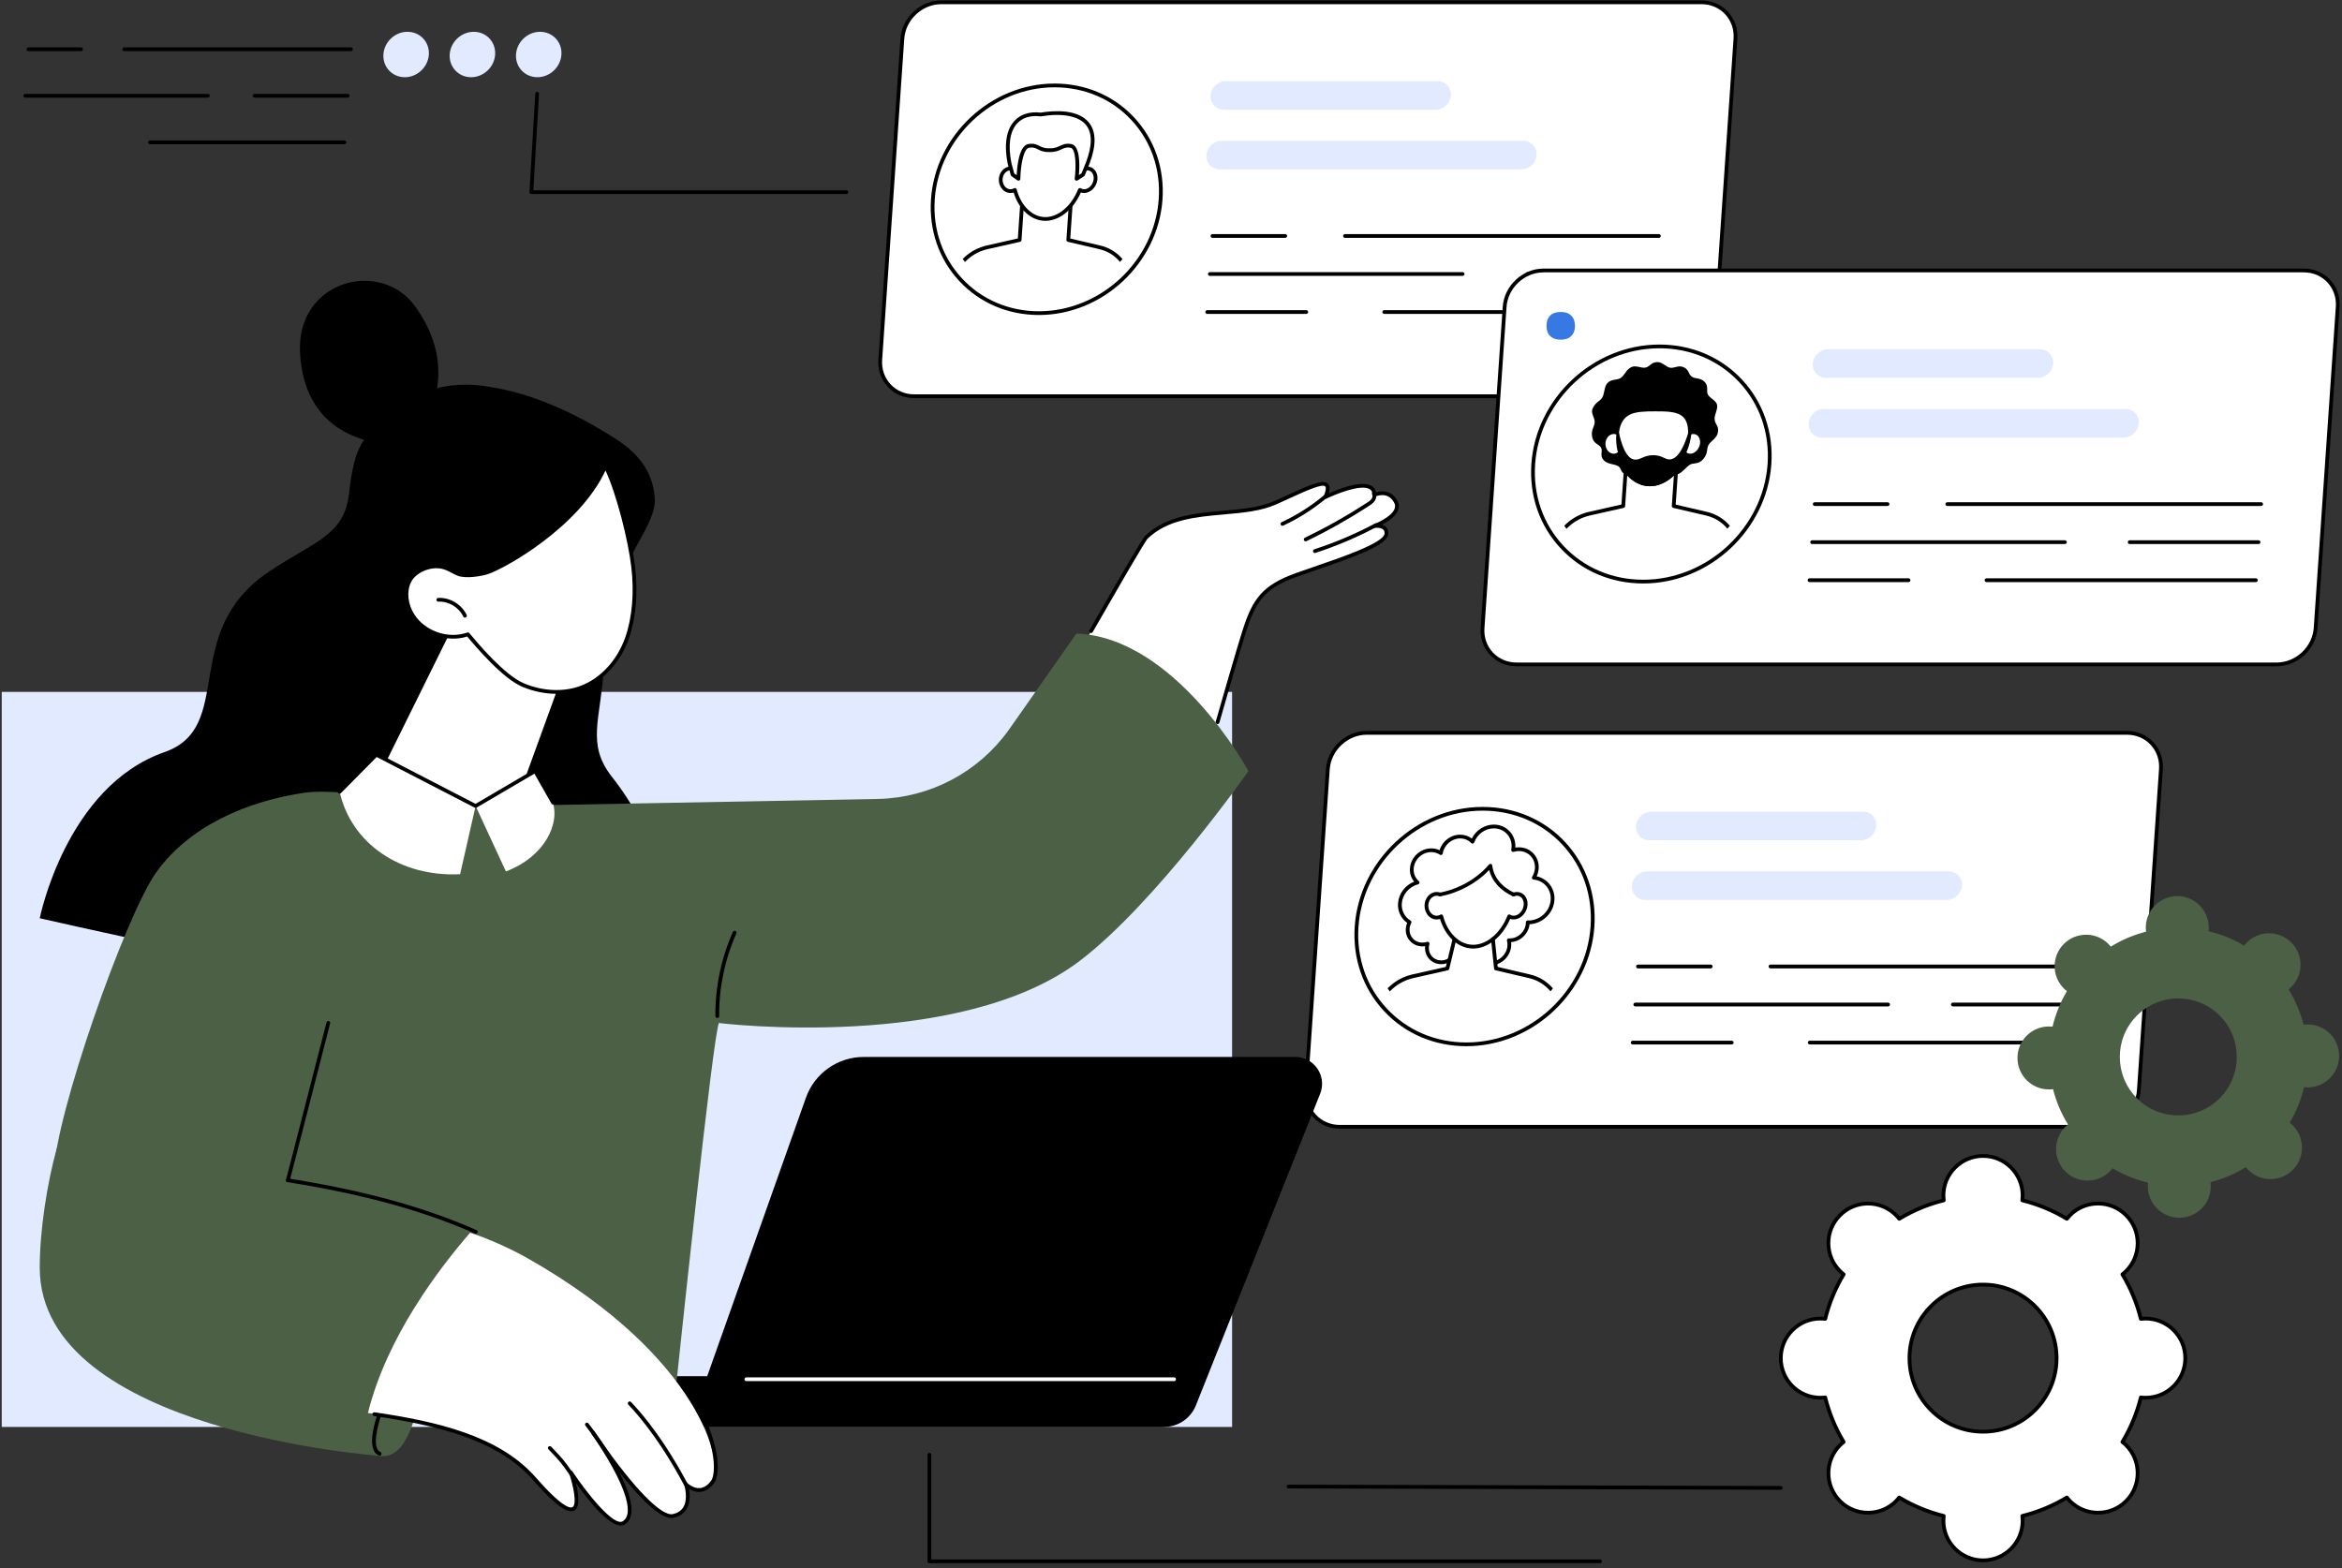 <svg xmlns="http://www.w3.org/2000/svg" xmlns:xlink="http://www.w3.org/1999/xlink" width="336" zoomAndPan="magnify" viewBox="0 0 252 168.75" height="225" preserveAspectRatio="xMidYMid meet" version="1.0"><rect x="0" y="0" width="252" height="168.75" fill="#333333" stroke="none"/><defs><g/><clipPath id="39e293e57d"><path d="M 101.844 21.457 L 122.43 21.457 L 122.43 32.211 L 101.844 32.211 Z M 101.844 21.457 " clip-rule="nonzero"/></clipPath><clipPath id="e839f28c84"><path d="M 101.898 21.445 C 101.492 27.371 105.965 32.176 111.895 32.176 C 117.82 32.176 122.953 27.371 123.363 21.445 C 123.77 15.52 119.297 10.715 113.367 10.715 C 107.441 10.715 102.309 15.52 101.898 21.445 Z M 101.898 21.445 " clip-rule="nonzero"/></clipPath><clipPath id="5805c79877"><path d="M 101.844 21.184 L 122.613 21.184 L 122.613 32.211 L 101.844 32.211 Z M 101.844 21.184 " clip-rule="nonzero"/></clipPath><clipPath id="31e4309f2f"><path d="M 101.898 21.445 C 101.492 27.371 105.965 32.176 111.895 32.176 C 117.82 32.176 122.953 27.371 123.363 21.445 C 123.77 15.52 119.297 10.715 113.367 10.715 C 107.441 10.715 102.309 15.52 101.898 21.445 Z M 101.898 21.445 " clip-rule="nonzero"/></clipPath><clipPath id="e776473963"><path d="M 107.633 14.105 L 117.926 14.105 L 117.926 23.57 L 107.633 23.57 Z M 107.633 14.105 " clip-rule="nonzero"/></clipPath><clipPath id="aa359f20a7"><path d="M 101.898 21.445 C 101.492 27.371 105.965 32.176 111.895 32.176 C 117.82 32.176 122.953 27.371 123.363 21.445 C 123.77 15.52 119.297 10.715 113.367 10.715 C 107.441 10.715 102.309 15.52 101.898 21.445 Z M 101.898 21.445 " clip-rule="nonzero"/></clipPath><clipPath id="2793b58fb0"><path d="M 107.449 13.922 L 118.109 13.922 L 118.109 23.848 L 107.449 23.848 Z M 107.449 13.922 " clip-rule="nonzero"/></clipPath><clipPath id="4fe49cbd51"><path d="M 101.898 21.445 C 101.492 27.371 105.965 32.176 111.895 32.176 C 117.82 32.176 122.953 27.371 123.363 21.445 C 123.77 15.52 119.297 10.715 113.367 10.715 C 107.441 10.715 102.309 15.52 101.898 21.445 Z M 101.898 21.445 " clip-rule="nonzero"/></clipPath><clipPath id="0c733001c3"><path d="M 108.371 12.086 L 117.652 12.086 L 117.652 19.254 L 108.371 19.254 Z M 108.371 12.086 " clip-rule="nonzero"/></clipPath><clipPath id="f2fc146aed"><path d="M 101.898 21.445 C 101.492 27.371 105.965 32.176 111.895 32.176 C 117.82 32.176 122.953 27.371 123.363 21.445 C 123.77 15.52 119.297 10.715 113.367 10.715 C 107.441 10.715 102.309 15.52 101.898 21.445 Z M 101.898 21.445 " clip-rule="nonzero"/></clipPath><clipPath id="d9f4f858a3"><path d="M 108.184 11.902 L 117.836 11.902 L 117.836 19.527 L 108.184 19.527 Z M 108.184 11.902 " clip-rule="nonzero"/></clipPath><clipPath id="b2765d88b6"><path d="M 101.898 21.445 C 101.492 27.371 105.965 32.176 111.895 32.176 C 117.82 32.176 122.953 27.371 123.363 21.445 C 123.77 15.52 119.297 10.715 113.367 10.715 C 107.441 10.715 102.309 15.52 101.898 21.445 Z M 101.898 21.445 " clip-rule="nonzero"/></clipPath><clipPath id="94e7bd06a2"><path d="M 159 29 L 251.812 29 L 251.812 72 L 159 72 Z M 159 29 " clip-rule="nonzero"/></clipPath><clipPath id="3d9aac5835"><path d="M 159 28 L 251.812 28 L 251.812 72 L 159 72 Z M 159 28 " clip-rule="nonzero"/></clipPath><clipPath id="054d996a2b"><path d="M 171.227 38.918 L 184.922 38.918 L 184.922 51.602 L 171.227 51.602 Z M 171.227 38.918 " clip-rule="nonzero"/></clipPath><clipPath id="16fd57b2e0"><path d="M 188.816 49.934 C 188.395 56.055 183.07 61.02 176.926 61.02 C 170.777 61.02 166.133 56.055 166.555 49.934 C 166.977 43.812 172.301 38.848 178.449 38.848 C 184.598 38.848 189.238 43.812 188.816 49.934 Z M 188.816 49.934 " clip-rule="nonzero"/></clipPath><clipPath id="0b52445e94"><path d="M 166.449 49.672 L 188 49.672 L 188 61.066 L 166.449 61.066 Z M 166.449 49.672 " clip-rule="nonzero"/></clipPath><clipPath id="dfe47433df"><path d="M 188.816 49.934 C 188.395 56.055 183.07 61.02 176.926 61.02 C 170.777 61.02 166.133 56.055 166.555 49.934 C 166.977 43.812 172.301 38.848 178.449 38.848 C 184.598 38.848 189.238 43.812 188.816 49.934 Z M 188.816 49.934 " clip-rule="nonzero"/></clipPath><clipPath id="9ab9eb5841"><path d="M 172.516 44 L 183.176 44 L 183.176 52.152 L 172.516 52.152 Z M 172.516 44 " clip-rule="nonzero"/></clipPath><clipPath id="9ae5b79b3e"><path d="M 188.816 49.934 C 188.395 56.055 183.07 61.02 176.926 61.02 C 170.777 61.02 166.133 56.055 166.555 49.934 C 166.977 43.812 172.301 38.848 178.449 38.848 C 184.598 38.848 189.238 43.812 188.816 49.934 Z M 188.816 49.934 " clip-rule="nonzero"/></clipPath><clipPath id="dc501782e6"><path d="M 172.332 43.789 L 183.359 43.789 L 183.359 52.336 L 172.332 52.336 Z M 172.332 43.789 " clip-rule="nonzero"/></clipPath><clipPath id="b6966db077"><path d="M 188.816 49.934 C 188.395 56.055 183.07 61.02 176.926 61.02 C 170.777 61.02 166.133 56.055 166.555 49.934 C 166.977 43.812 172.301 38.848 178.449 38.848 C 184.598 38.848 189.238 43.812 188.816 49.934 Z M 188.816 49.934 " clip-rule="nonzero"/></clipPath><clipPath id="92ed867696"><path d="M 173.895 48.66 L 181.613 48.66 L 181.613 52.336 L 173.895 52.336 Z M 173.895 48.66 " clip-rule="nonzero"/></clipPath><clipPath id="2265b62018"><path d="M 188.816 49.934 C 188.395 56.055 183.07 61.02 176.926 61.02 C 170.777 61.02 166.133 56.055 166.555 49.934 C 166.977 43.812 172.301 38.848 178.449 38.848 C 184.598 38.848 189.238 43.812 188.816 49.934 Z M 188.816 49.934 " clip-rule="nonzero"/></clipPath><clipPath id="18f5262f08"><path d="M 173.895 46.086 L 182.07 46.086 L 182.07 52.152 L 173.895 52.152 Z M 173.895 46.086 " clip-rule="nonzero"/></clipPath><clipPath id="5757b75808"><path d="M 188.816 49.934 C 188.395 56.055 183.07 61.02 176.926 61.02 C 170.777 61.02 166.133 56.055 166.555 49.934 C 166.977 43.812 172.301 38.848 178.449 38.848 C 184.598 38.848 189.238 43.812 188.816 49.934 Z M 188.816 49.934 " clip-rule="nonzero"/></clipPath><clipPath id="122b89feb0"><path d="M 150.551 88.91 L 167.094 88.91 L 167.094 103.707 L 150.551 103.707 Z M 150.551 88.91 " clip-rule="nonzero"/></clipPath><clipPath id="ef950b05e9"><path d="M 169.777 99.711 C 169.355 105.84 164.035 110.812 157.898 110.812 C 151.762 110.812 147.125 105.84 147.547 99.711 C 147.969 93.582 153.285 88.609 159.426 88.609 C 165.562 88.609 170.199 93.582 169.777 99.711 Z M 169.777 99.711 " clip-rule="nonzero"/></clipPath><clipPath id="11592630ea"><path d="M 150.367 88.727 L 167.277 88.727 L 167.277 103.891 L 150.367 103.891 Z M 150.367 88.727 " clip-rule="nonzero"/></clipPath><clipPath id="a769886f46"><path d="M 169.777 99.711 C 169.355 105.84 164.035 110.812 157.898 110.812 C 151.762 110.812 147.125 105.84 147.547 99.711 C 147.969 93.582 153.285 88.609 159.426 88.609 C 165.562 88.609 170.199 93.582 169.777 99.711 Z M 169.777 99.711 " clip-rule="nonzero"/></clipPath><clipPath id="1bdd6e5f23"><path d="M 147.52 103.617 L 168.746 103.617 L 168.746 110.875 L 147.52 110.875 Z M 147.52 103.617 " clip-rule="nonzero"/></clipPath><clipPath id="61b2dcba35"><path d="M 169.777 99.711 C 169.355 105.84 164.035 110.812 157.898 110.812 C 151.762 110.812 147.125 105.84 147.547 99.711 C 147.969 93.582 153.285 88.609 159.426 88.609 C 165.562 88.609 170.199 93.582 169.777 99.711 Z M 169.777 99.711 " clip-rule="nonzero"/></clipPath><clipPath id="9b52457b23"><path d="M 147.52 103.34 L 169 103.34 L 169 110.875 L 147.52 110.875 Z M 147.52 103.34 " clip-rule="nonzero"/></clipPath><clipPath id="217e9ba533"><path d="M 169.777 99.711 C 169.355 105.84 164.035 110.812 157.898 110.812 C 151.762 110.812 147.125 105.84 147.547 99.711 C 147.969 93.582 153.285 88.609 159.426 88.609 C 165.562 88.609 170.199 93.582 169.777 99.711 Z M 169.777 99.711 " clip-rule="nonzero"/></clipPath><clipPath id="d9567f668b"><path d="M 155.605 99.664 L 161 99.664 L 161 104.625 L 155.605 104.625 Z M 155.605 99.664 " clip-rule="nonzero"/></clipPath><clipPath id="41656f81ba"><path d="M 169.777 99.711 C 169.355 105.84 164.035 110.812 157.898 110.812 C 151.762 110.812 147.125 105.84 147.547 99.711 C 147.969 93.582 153.285 88.609 159.426 88.609 C 165.562 88.609 170.199 93.582 169.777 99.711 Z M 169.777 99.711 " clip-rule="nonzero"/></clipPath><clipPath id="15684e43be"><path d="M 153.398 92.035 L 164.242 92.035 L 164.242 101.961 L 153.398 101.961 Z M 153.398 92.035 " clip-rule="nonzero"/></clipPath><clipPath id="14fe68d9e3"><path d="M 169.777 99.711 C 169.355 105.84 164.035 110.812 157.898 110.812 C 151.762 110.812 147.125 105.84 147.547 99.711 C 147.969 93.582 153.285 88.609 159.426 88.609 C 165.562 88.609 170.199 93.582 169.777 99.711 Z M 169.777 99.711 " clip-rule="nonzero"/></clipPath><clipPath id="8b400f7b04"><path d="M 153.398 96.172 L 164.242 96.172 L 164.242 101.961 L 153.398 101.961 Z M 153.398 96.172 " clip-rule="nonzero"/></clipPath><clipPath id="4a423a2e80"><path d="M 169.777 99.711 C 169.355 105.84 164.035 110.812 157.898 110.812 C 151.762 110.812 147.125 105.84 147.547 99.711 C 147.969 93.582 153.285 88.609 159.426 88.609 C 165.562 88.609 170.199 93.582 169.777 99.711 Z M 169.777 99.711 " clip-rule="nonzero"/></clipPath><clipPath id="b358753aff"><path d="M 153.215 95.988 L 164.426 95.988 L 164.426 102.145 L 153.215 102.145 Z M 153.215 95.988 " clip-rule="nonzero"/></clipPath><clipPath id="e8d5109df9"><path d="M 169.777 99.711 C 169.355 105.84 164.035 110.812 157.898 110.812 C 151.762 110.812 147.125 105.84 147.547 99.711 C 147.969 93.582 153.285 88.609 159.426 88.609 C 165.562 88.609 170.199 93.582 169.777 99.711 Z M 169.777 99.711 " clip-rule="nonzero"/></clipPath><clipPath id="f9b01cfdee"><path d="M 154.871 93.141 L 162.863 93.141 L 162.863 96.266 L 154.871 96.266 Z M 154.871 93.141 " clip-rule="nonzero"/></clipPath><clipPath id="c5b0db8b3c"><path d="M 169.777 99.711 C 169.355 105.84 164.035 110.812 157.898 110.812 C 151.762 110.812 147.125 105.84 147.547 99.711 C 147.969 93.582 153.285 88.609 159.426 88.609 C 165.562 88.609 170.199 93.582 169.777 99.711 Z M 169.777 99.711 " clip-rule="nonzero"/></clipPath><clipPath id="bcd8be4a29"><path d="M 154.688 92.957 L 163.141 92.957 L 163.141 96.539 L 154.688 96.539 Z M 154.688 92.957 " clip-rule="nonzero"/></clipPath><clipPath id="bda32b3352"><path d="M 169.777 99.711 C 169.355 105.84 164.035 110.812 157.898 110.812 C 151.762 110.812 147.125 105.84 147.547 99.711 C 147.969 93.582 153.285 88.609 159.426 88.609 C 165.562 88.609 170.199 93.582 169.777 99.711 Z M 169.777 99.711 " clip-rule="nonzero"/></clipPath><clipPath id="44917aa6d9"><path d="M 160.383 100.859 L 161.211 100.859 L 161.211 104.441 L 160.383 104.441 Z M 160.383 100.859 " clip-rule="nonzero"/></clipPath><clipPath id="c2b3bea1db"><path d="M 169.777 99.711 C 169.355 105.84 164.035 110.812 157.898 110.812 C 151.762 110.812 147.125 105.84 147.547 99.711 C 147.969 93.582 153.285 88.609 159.426 88.609 C 165.562 88.609 170.199 93.582 169.777 99.711 Z M 169.777 99.711 " clip-rule="nonzero"/></clipPath><clipPath id="147c6af4fd"><path d="M 155.512 100.859 L 156.707 100.859 L 156.707 104.441 L 155.512 104.441 Z M 155.512 100.859 " clip-rule="nonzero"/></clipPath><clipPath id="778c22d003"><path d="M 169.777 99.711 C 169.355 105.84 164.035 110.812 157.898 110.812 C 151.762 110.812 147.125 105.84 147.547 99.711 C 147.969 93.582 153.285 88.609 159.426 88.609 C 165.562 88.609 170.199 93.582 169.777 99.711 Z M 169.777 99.711 " clip-rule="nonzero"/></clipPath><clipPath id="9895d42a24"><path d="M 0.188 74 L 133 74 L 133 154 L 0.188 154 Z M 0.188 74 " clip-rule="nonzero"/></clipPath><clipPath id="e659232468"><path d="M 191 124 L 236 124 L 236 168.5 L 191 168.5 Z M 191 124 " clip-rule="nonzero"/></clipPath><clipPath id="74402a733b"><path d="M 217 96 L 251.812 96 L 251.812 132 L 217 132 Z M 217 96 " clip-rule="nonzero"/></clipPath><clipPath id="e626ddd2ea"><path d="M 99 156 L 173 156 L 173 168.5 L 99 168.5 Z M 99 156 " clip-rule="nonzero"/></clipPath></defs><path fill="#ffffff" d="M 180.164 42.641 L 98.375 42.641 C 96.207 42.641 94.57 40.883 94.719 38.715 L 97.094 4.172 C 97.242 2.004 99.121 0.25 101.289 0.25 L 183.078 0.25 C 185.246 0.25 186.883 2.004 186.734 4.172 L 184.359 38.715 C 184.211 40.883 182.332 42.641 180.164 42.641 " fill-opacity="1" fill-rule="nonzero"/><path fill="#000000" d="M 101.289 0.449 C 99.23 0.449 97.438 2.125 97.297 4.188 L 94.918 38.73 C 94.852 39.723 95.176 40.656 95.828 41.355 C 96.48 42.055 97.383 42.438 98.375 42.438 L 180.164 42.438 C 182.223 42.438 184.016 40.762 184.156 38.703 L 186.531 4.16 C 186.602 3.164 186.277 2.234 185.625 1.531 C 184.973 0.836 184.07 0.449 183.078 0.449 Z M 180.164 42.844 L 98.375 42.844 C 97.27 42.844 96.262 42.414 95.531 41.633 C 94.801 40.852 94.441 39.809 94.516 38.703 L 96.891 4.16 C 97.047 1.891 99.02 0.047 101.289 0.047 L 183.078 0.047 C 184.184 0.047 185.191 0.477 185.918 1.258 C 186.652 2.039 187.012 3.082 186.934 4.188 L 184.559 38.73 C 184.402 40.996 182.434 42.844 180.164 42.844 " fill-opacity="1" fill-rule="nonzero"/><path fill="#ffffff" d="M 100.379 21.445 C 99.914 28.211 105.02 33.695 111.789 33.695 C 118.555 33.695 124.418 28.211 124.883 21.445 C 125.348 14.68 120.238 9.191 113.473 9.191 C 106.707 9.191 100.844 14.68 100.379 21.445 " fill-opacity="1" fill-rule="nonzero"/><path fill="#000000" d="M 100.379 21.445 L 100.578 21.457 C 100.359 24.68 101.406 27.707 103.527 29.98 C 105.645 32.246 108.578 33.496 111.789 33.496 C 118.438 33.496 124.223 28.082 124.68 21.43 C 124.902 18.207 123.855 15.184 121.73 12.91 C 119.617 10.645 116.684 9.395 113.473 9.395 C 106.82 9.395 101.039 14.809 100.578 21.457 Z M 111.789 33.898 C 108.465 33.898 105.426 32.605 103.234 30.258 C 101.031 27.898 99.949 24.766 100.176 21.43 C 100.648 14.57 106.613 8.992 113.473 8.992 C 116.797 8.992 119.836 10.285 122.027 12.633 C 124.227 14.988 125.312 18.125 125.086 21.457 C 124.613 28.32 118.648 33.898 111.789 33.898 " fill-opacity="1" fill-rule="nonzero"/><g clip-path="url(#39e293e57d)"><g clip-path="url(#e839f28c84)"><path fill="#ffffff" d="M 102.586 29.836 C 103.16 28.227 104.547 26.996 106.203 26.621 L 109.711 25.824 L 110.012 21.465 L 115.246 21.465 L 114.945 25.824 L 118.344 26.621 C 119.949 26.996 121.168 28.227 121.523 29.836 L 122.359 36.793 L 100.789 36.793 L 102.586 29.836 " fill-opacity="1" fill-rule="nonzero"/></g></g><g clip-path="url(#5805c79877)"><g clip-path="url(#31e4309f2f)"><path fill="#000000" d="M 101.051 36.594 L 122.133 36.594 L 121.32 29.859 C 120.984 28.348 119.828 27.176 118.297 26.816 L 114.902 26.023 C 114.805 26 114.738 25.91 114.746 25.812 L 115.027 21.668 L 110.199 21.668 L 109.914 25.84 C 109.906 25.926 109.844 26.004 109.758 26.023 L 106.25 26.816 C 104.66 27.176 103.332 28.355 102.777 29.895 Z M 122.359 36.996 L 100.789 36.996 C 100.727 36.996 100.668 36.969 100.629 36.918 C 100.59 36.867 100.578 36.805 100.594 36.742 L 102.391 29.785 C 102.391 29.777 102.395 29.773 102.395 29.77 C 102.992 28.094 104.438 26.812 106.16 26.422 L 109.52 25.66 L 109.809 21.449 C 109.816 21.344 109.906 21.262 110.012 21.262 L 115.246 21.262 C 115.301 21.262 115.355 21.285 115.395 21.324 C 115.434 21.367 115.453 21.422 115.449 21.477 L 115.16 25.668 L 118.391 26.422 C 120.07 26.816 121.348 28.105 121.719 29.793 L 122.562 36.77 C 122.566 36.828 122.551 36.887 122.512 36.93 C 122.473 36.973 122.418 36.996 122.359 36.996 " fill-opacity="1" fill-rule="nonzero"/></g></g><g clip-path="url(#e776473963)"><g clip-path="url(#aa359f20a7)"><path fill="#ffffff" d="M 108.516 18.148 C 108.707 18.102 108.898 18.121 109.07 18.188 C 109.387 15.789 111.133 14.164 113.133 14.164 C 115.129 14.164 116.652 15.789 116.637 18.188 C 116.82 18.121 117.012 18.102 117.199 18.148 C 117.75 18.289 118.027 18.938 117.816 19.598 C 117.605 20.262 116.988 20.684 116.438 20.543 C 116.352 20.52 116.27 20.484 116.195 20.438 C 115.496 22.207 114.055 23.566 112.484 23.566 C 110.914 23.566 109.66 22.207 109.203 20.438 C 109.125 20.484 109.039 20.52 108.945 20.543 C 108.375 20.684 107.816 20.262 107.699 19.598 C 107.578 18.938 107.945 18.289 108.516 18.148 " fill-opacity="1" fill-rule="nonzero"/></g></g><g clip-path="url(#2793b58fb0)"><g clip-path="url(#4fe49cbd51)"><path fill="#000000" d="M 108.516 18.148 L 108.52 18.148 Z M 109.203 20.234 C 109.23 20.234 109.258 20.238 109.281 20.25 C 109.34 20.273 109.387 20.324 109.398 20.387 C 109.859 22.164 111.098 23.363 112.484 23.363 C 113.883 23.363 115.297 22.156 116.008 20.363 C 116.027 20.309 116.074 20.266 116.133 20.246 C 116.191 20.227 116.254 20.234 116.305 20.266 C 116.363 20.305 116.426 20.332 116.488 20.348 C 116.938 20.461 117.445 20.098 117.625 19.539 C 117.723 19.23 117.699 18.918 117.566 18.68 C 117.473 18.504 117.328 18.391 117.148 18.348 C 117.012 18.312 116.859 18.32 116.711 18.379 C 116.648 18.402 116.578 18.391 116.523 18.355 C 116.469 18.316 116.438 18.254 116.438 18.188 C 116.445 17.016 116.062 15.984 115.367 15.281 C 114.77 14.684 114 14.367 113.133 14.367 C 111.188 14.367 109.562 15.984 109.27 18.215 C 109.262 18.277 109.227 18.332 109.172 18.363 C 109.121 18.395 109.055 18.398 108.996 18.375 C 108.855 18.32 108.711 18.309 108.562 18.348 C 108.098 18.461 107.797 19.004 107.898 19.562 C 107.949 19.855 108.105 20.102 108.324 20.246 C 108.5 20.359 108.703 20.395 108.898 20.348 C 108.965 20.328 109.035 20.301 109.102 20.262 C 109.133 20.246 109.168 20.234 109.203 20.234 Z M 112.484 23.766 C 110.973 23.766 109.625 22.551 109.07 20.719 C 109.047 20.727 109.02 20.734 108.996 20.738 C 108.691 20.812 108.371 20.758 108.105 20.582 C 107.793 20.379 107.57 20.035 107.5 19.633 C 107.363 18.871 107.797 18.117 108.469 17.953 C 108.613 17.918 108.762 17.91 108.902 17.934 C 109.305 15.621 111.051 13.961 113.133 13.961 C 114.094 13.961 114.988 14.328 115.652 14.996 C 116.375 15.723 116.789 16.754 116.836 17.93 C 116.977 17.914 117.117 17.918 117.246 17.953 C 117.531 18.023 117.77 18.211 117.922 18.48 C 118.109 18.816 118.141 19.246 118.008 19.66 C 117.77 20.418 117.039 20.902 116.391 20.738 C 116.359 20.73 116.328 20.723 116.301 20.711 C 115.504 22.547 113.992 23.766 112.484 23.766 " fill-opacity="1" fill-rule="nonzero"/></g></g><g clip-path="url(#0c733001c3)"><g clip-path="url(#f2fc146aed)"><path fill="#ffffff" d="M 111.977 12.324 C 115.258 11.781 118.98 12.457 117.035 17.566 L 116.535 18.789 L 115.844 19.238 C 115.844 19.238 116.262 15.871 115.219 15.695 C 114.23 15.531 114.121 16.191 112.926 16.16 C 111.727 16.191 111.707 15.531 110.699 15.695 C 109.633 15.871 109.586 19.238 109.586 19.238 L 108.953 18.789 L 108.625 17.566 C 107.844 13.594 109.641 12.031 111.977 12.324 " fill-opacity="1" fill-rule="nonzero"/></g></g><g clip-path="url(#d9f4f858a3)"><g clip-path="url(#b2765d88b6)"><path fill="#000000" d="M 109.133 18.668 L 109.395 18.855 C 109.441 17.863 109.656 15.66 110.664 15.496 C 111.242 15.402 111.551 15.555 111.844 15.703 C 112.109 15.836 112.383 15.973 112.922 15.961 C 113.473 15.973 113.766 15.836 114.051 15.699 C 114.363 15.555 114.688 15.402 115.25 15.496 C 116.246 15.664 116.176 17.82 116.09 18.84 L 116.371 18.656 L 116.848 17.488 C 117.543 15.656 117.543 14.293 116.844 13.438 C 116.059 12.477 114.297 12.145 112.008 12.523 C 111.988 12.527 111.969 12.527 111.949 12.523 C 110.898 12.395 110.035 12.652 109.453 13.273 C 108.664 14.125 108.445 15.594 108.824 17.527 Z M 115.844 19.441 C 115.805 19.441 115.77 19.434 115.734 19.41 C 115.668 19.371 115.633 19.293 115.641 19.215 C 115.805 17.895 115.773 15.992 115.184 15.895 C 114.746 15.82 114.516 15.93 114.223 16.066 C 113.91 16.215 113.559 16.375 112.922 16.363 C 112.289 16.379 111.957 16.215 111.664 16.066 C 111.395 15.93 111.18 15.82 110.73 15.895 C 110.113 15.996 109.805 17.914 109.789 19.242 C 109.789 19.316 109.746 19.387 109.676 19.422 C 109.609 19.453 109.531 19.449 109.469 19.406 L 108.836 18.957 C 108.801 18.93 108.773 18.891 108.758 18.844 L 108.43 17.617 C 107.914 14.996 108.543 13.66 109.16 13 C 109.82 12.293 110.816 11.98 111.973 12.121 C 113.406 11.883 115.961 11.719 117.16 13.18 C 117.957 14.156 117.977 15.656 117.223 17.637 L 116.723 18.867 C 116.707 18.906 116.68 18.938 116.648 18.961 L 115.953 19.41 C 115.918 19.43 115.883 19.441 115.844 19.441 " fill-opacity="1" fill-rule="nonzero"/></g></g><path fill="#e2eaff" d="M 154.469 11.805 L 131.684 11.805 C 130.832 11.805 130.191 11.117 130.25 10.266 C 130.309 9.418 131.043 8.727 131.895 8.727 L 154.68 8.727 C 155.531 8.727 156.172 9.418 156.113 10.266 C 156.055 11.117 155.316 11.805 154.469 11.805 " fill-opacity="1" fill-rule="nonzero"/><path fill="#e2eaff" d="M 163.688 18.23 L 131.238 18.23 C 130.391 18.23 129.75 17.543 129.809 16.691 C 129.867 15.844 130.602 15.152 131.453 15.152 L 163.898 15.152 C 164.75 15.152 165.391 15.844 165.332 16.691 C 165.273 17.543 164.535 18.23 163.688 18.23 " fill-opacity="1" fill-rule="nonzero"/><path fill="#000000" d="M 138.293 25.594 L 130.461 25.594 C 130.352 25.594 130.262 25.504 130.262 25.391 C 130.262 25.281 130.352 25.191 130.461 25.191 L 138.293 25.191 C 138.402 25.191 138.496 25.281 138.496 25.391 C 138.496 25.504 138.402 25.594 138.293 25.594 " fill-opacity="1" fill-rule="nonzero"/><path fill="#000000" d="M 178.496 25.594 L 144.723 25.594 C 144.613 25.594 144.52 25.504 144.52 25.391 C 144.52 25.281 144.613 25.191 144.723 25.191 L 178.496 25.191 C 178.605 25.191 178.699 25.281 178.699 25.391 C 178.699 25.504 178.605 25.594 178.496 25.594 " fill-opacity="1" fill-rule="nonzero"/><path fill="#000000" d="M 157.379 29.688 L 130.18 29.688 C 130.07 29.688 129.977 29.598 129.977 29.488 C 129.977 29.375 130.07 29.285 130.18 29.285 L 157.379 29.285 C 157.492 29.285 157.582 29.375 157.582 29.488 C 157.582 29.598 157.492 29.688 157.379 29.688 " fill-opacity="1" fill-rule="nonzero"/><path fill="#000000" d="M 178.215 29.688 L 164.352 29.688 C 164.238 29.688 164.148 29.598 164.148 29.488 C 164.148 29.375 164.238 29.285 164.352 29.285 L 178.215 29.285 C 178.324 29.285 178.418 29.375 178.418 29.488 C 178.418 29.598 178.324 29.688 178.215 29.688 " fill-opacity="1" fill-rule="nonzero"/><path fill="#000000" d="M 140.559 33.781 L 129.898 33.781 C 129.785 33.781 129.695 33.691 129.695 33.582 C 129.695 33.469 129.785 33.379 129.898 33.379 L 140.559 33.379 C 140.668 33.379 140.758 33.469 140.758 33.582 C 140.758 33.691 140.668 33.781 140.559 33.781 " fill-opacity="1" fill-rule="nonzero"/><path fill="#000000" d="M 177.934 33.781 L 148.945 33.781 C 148.836 33.781 148.742 33.691 148.742 33.582 C 148.742 33.469 148.836 33.379 148.945 33.379 L 177.934 33.379 C 178.043 33.379 178.137 33.469 178.137 33.582 C 178.137 33.691 178.043 33.781 177.934 33.781 " fill-opacity="1" fill-rule="nonzero"/><g clip-path="url(#94e7bd06a2)"><path fill="#ffffff" d="M 244.969 71.5 L 163.18 71.5 C 161.012 71.5 159.375 69.742 159.523 67.574 L 161.898 33.031 C 162.047 30.863 163.926 29.105 166.094 29.105 L 247.883 29.105 C 250.051 29.105 251.688 30.863 251.539 33.031 L 249.164 67.574 C 249.016 69.742 247.137 71.5 244.969 71.5 " fill-opacity="1" fill-rule="nonzero"/></g><g clip-path="url(#3d9aac5835)"><path fill="#000000" d="M 166.094 29.309 C 164.035 29.309 162.242 30.984 162.102 33.043 L 159.727 67.586 C 159.656 68.582 159.98 69.516 160.633 70.215 C 161.285 70.91 162.188 71.297 163.18 71.297 L 244.969 71.297 C 247.027 71.297 248.82 69.621 248.961 67.559 L 251.336 33.016 C 251.406 32.023 251.082 31.09 250.43 30.391 C 249.777 29.691 248.875 29.309 247.883 29.309 Z M 244.969 71.699 L 163.18 71.699 C 162.074 71.699 161.066 71.27 160.336 70.488 C 159.605 69.707 159.246 68.668 159.32 67.559 L 161.695 33.016 C 161.852 30.75 163.824 28.902 166.094 28.902 L 247.883 28.902 C 248.988 28.902 249.996 29.332 250.727 30.113 C 251.457 30.898 251.816 31.938 251.738 33.043 L 249.363 67.586 C 249.211 69.855 247.238 71.699 244.969 71.699 " fill-opacity="1" fill-rule="nonzero"/></g><path fill="#e2eaff" d="M 219.273 40.664 L 196.488 40.664 C 195.637 40.664 194.996 39.973 195.055 39.125 C 195.113 38.273 195.848 37.586 196.699 37.586 L 219.484 37.586 C 220.336 37.586 220.977 38.273 220.918 39.125 C 220.859 39.973 220.125 40.664 219.273 40.664 " fill-opacity="1" fill-rule="nonzero"/><path fill="#e2eaff" d="M 228.492 47.09 L 196.047 47.09 C 195.195 47.09 194.555 46.398 194.613 45.551 C 194.672 44.699 195.406 44.012 196.258 44.012 L 228.703 44.012 C 229.555 44.012 230.195 44.699 230.137 45.551 C 230.078 46.398 229.34 47.09 228.492 47.09 " fill-opacity="1" fill-rule="nonzero"/><path fill="#000000" d="M 203.098 54.449 L 195.266 54.449 C 195.156 54.449 195.062 54.359 195.062 54.25 C 195.062 54.137 195.156 54.047 195.266 54.047 L 203.098 54.047 C 203.211 54.047 203.301 54.137 203.301 54.25 C 203.301 54.359 203.211 54.449 203.098 54.449 " fill-opacity="1" fill-rule="nonzero"/><path fill="#000000" d="M 243.301 54.449 L 209.527 54.449 C 209.418 54.449 209.328 54.359 209.328 54.25 C 209.328 54.137 209.418 54.047 209.527 54.047 L 243.301 54.047 C 243.414 54.047 243.504 54.137 243.504 54.25 C 243.504 54.359 243.414 54.449 243.301 54.449 " fill-opacity="1" fill-rule="nonzero"/><path fill="#000000" d="M 222.184 58.547 L 194.984 58.547 C 194.875 58.547 194.785 58.457 194.785 58.344 C 194.785 58.23 194.875 58.141 194.984 58.141 L 222.184 58.141 C 222.297 58.141 222.387 58.23 222.387 58.344 C 222.387 58.457 222.297 58.547 222.184 58.547 " fill-opacity="1" fill-rule="nonzero"/><path fill="#000000" d="M 243.02 58.547 L 229.156 58.547 C 229.043 58.547 228.953 58.457 228.953 58.344 C 228.953 58.23 229.043 58.141 229.156 58.141 L 243.02 58.141 C 243.133 58.141 243.223 58.23 243.223 58.344 C 243.223 58.457 243.133 58.547 243.02 58.547 " fill-opacity="1" fill-rule="nonzero"/><path fill="#000000" d="M 205.363 62.641 L 194.703 62.641 C 194.594 62.641 194.504 62.551 194.504 62.438 C 194.504 62.328 194.594 62.234 194.703 62.234 L 205.363 62.234 C 205.473 62.234 205.562 62.328 205.562 62.438 C 205.562 62.551 205.473 62.641 205.363 62.641 " fill-opacity="1" fill-rule="nonzero"/><path fill="#000000" d="M 242.738 62.641 L 213.75 62.641 C 213.641 62.641 213.547 62.551 213.547 62.438 C 213.547 62.328 213.641 62.234 213.75 62.234 L 242.738 62.234 C 242.848 62.234 242.941 62.328 242.941 62.438 C 242.941 62.551 242.848 62.641 242.738 62.641 " fill-opacity="1" fill-rule="nonzero"/><path fill="#ffffff" d="M 190.395 49.934 C 189.914 56.922 183.836 62.59 176.816 62.59 C 169.797 62.59 164.496 56.922 164.977 49.934 C 165.457 42.945 171.539 37.277 178.559 37.277 C 185.574 37.277 190.875 42.945 190.395 49.934 " fill-opacity="1" fill-rule="nonzero"/><path fill="#000000" d="M 178.559 37.48 C 171.652 37.48 165.652 43.074 165.18 49.949 C 164.949 53.266 166.031 56.387 168.227 58.734 C 170.422 61.09 173.473 62.387 176.816 62.387 C 183.719 62.387 189.719 56.793 190.195 49.922 C 190.422 46.602 189.34 43.48 187.148 41.133 C 184.949 38.777 181.898 37.48 178.559 37.48 Z M 176.816 62.789 C 173.359 62.789 170.203 61.449 167.93 59.012 C 165.66 56.582 164.539 53.352 164.777 49.922 C 165.266 42.836 171.445 37.078 178.559 37.078 C 182.012 37.078 185.168 38.418 187.445 40.855 C 189.715 43.285 190.832 46.516 190.598 49.949 C 190.109 57.031 183.93 62.789 176.816 62.789 " fill-opacity="1" fill-rule="nonzero"/><g clip-path="url(#054d996a2b)"><g clip-path="url(#16fd57b2e0)"><path fill="#000000" d="M 184.855 46.496 C 184.754 47.172 184.098 47.434 183.844 47.871 C 183.586 48.316 183.84 48.711 183.289 49.383 C 182.75 50.047 182.23 49.742 181.805 50.027 C 181.395 50.305 181.059 50.812 180.594 51.004 C 180.145 51.188 179.625 51.035 179.145 51.129 C 178.68 51.219 178.195 51.578 177.715 51.578 C 177.254 51.578 176.848 51.121 176.383 51.031 C 175.918 50.941 175.527 51.328 175.109 51.168 C 174.27 50.844 174.512 50.43 174.145 50.18 C 173.762 49.918 173 49.988 172.57 49.539 C 172.082 49.023 172.5 48.582 172.277 48.18 C 172.047 47.77 171.457 47.789 171.312 46.996 C 171.176 46.254 171.582 45.906 171.59 45.414 C 171.594 44.926 171.148 44.465 171.355 43.984 C 171.676 43.25 172.152 43.211 172.406 42.773 C 172.664 42.324 172.598 41.668 172.922 41.27 C 173.352 40.742 173.973 40.953 174.398 40.668 C 174.809 40.387 174.906 39.871 175.469 39.539 C 175.98 39.238 176.57 39.652 177.055 39.559 C 177.52 39.465 177.691 38.953 178.352 38.965 C 178.91 38.977 179.23 39.48 179.695 39.57 C 180.16 39.66 180.539 39.277 181.113 39.5 C 181.758 39.746 181.672 40.285 182.039 40.539 C 182.422 40.801 182.918 40.617 183.391 41.066 C 183.906 41.555 183.555 42.07 183.773 42.469 C 184.004 42.879 184.637 43.09 184.754 43.547 C 184.871 44.012 184.469 44.59 184.492 45.082 C 184.523 45.715 184.965 45.766 184.855 46.496 " fill-opacity="1" fill-rule="nonzero"/></g></g><g clip-path="url(#0b52445e94)"><g clip-path="url(#dfe47433df)"><path fill="#000000" d="M 165.672 65.586 L 187.555 65.586 L 186.711 58.637 C 186.359 57.055 185.152 55.848 183.57 55.477 L 180.043 54.656 C 179.945 54.633 179.883 54.543 179.887 54.445 L 180.184 50.156 L 175.16 50.156 L 174.863 54.473 C 174.855 54.562 174.793 54.637 174.707 54.656 L 171.066 55.477 C 169.414 55.852 168.035 57.074 167.461 58.668 Z M 187.781 65.992 L 165.41 65.992 C 165.348 65.992 165.289 65.961 165.25 65.91 C 165.211 65.863 165.199 65.797 165.215 65.738 L 167.074 58.551 C 167.699 56.809 169.191 55.484 170.98 55.082 L 174.469 54.293 L 174.77 49.941 C 174.777 49.832 174.863 49.75 174.973 49.75 L 180.398 49.75 C 180.457 49.75 180.508 49.773 180.547 49.816 C 180.586 49.855 180.605 49.914 180.602 49.969 L 180.305 54.301 L 183.66 55.082 C 185.402 55.488 186.723 56.82 187.109 58.559 C 187.109 58.562 187.113 58.57 187.113 58.578 L 187.984 65.762 C 187.992 65.82 187.973 65.879 187.934 65.922 C 187.895 65.965 187.84 65.992 187.781 65.992 " fill-opacity="1" fill-rule="nonzero"/></g></g><g clip-path="url(#9ab9eb5841)"><g clip-path="url(#9ae5b79b3e)"><path fill="#ffffff" d="M 182.422 46.531 C 182.23 46.48 182.031 46.5 181.844 46.57 C 181.855 44.094 180.16 44.062 178.09 44.062 C 176.02 44.062 174.32 44.094 173.992 46.57 C 173.812 46.5 173.617 46.48 173.418 46.531 C 172.824 46.676 172.449 47.344 172.57 48.027 C 172.695 48.711 173.273 49.145 173.867 49.004 C 173.961 48.98 174.051 48.941 174.133 48.895 C 174.605 50.723 175.906 52.125 177.535 52.125 C 179.164 52.125 180.66 50.723 181.383 48.895 C 181.461 48.941 181.543 48.98 181.637 49.004 C 182.207 49.145 182.848 48.711 183.066 48.027 C 183.281 47.344 182.996 46.676 182.422 46.531 " fill-opacity="1" fill-rule="nonzero"/></g></g><g clip-path="url(#dc501782e6)"><g clip-path="url(#b6966db077)"><path fill="#000000" d="M 174.133 48.691 C 174.16 48.691 174.184 48.695 174.211 48.707 C 174.27 48.73 174.312 48.781 174.328 48.844 C 174.805 50.684 176.094 51.922 177.535 51.922 C 178.988 51.922 180.461 50.676 181.195 48.816 C 181.219 48.762 181.266 48.719 181.32 48.699 C 181.379 48.684 181.441 48.691 181.492 48.723 C 181.555 48.762 181.621 48.789 181.688 48.805 C 182.156 48.926 182.688 48.547 182.871 47.965 C 182.973 47.648 182.953 47.324 182.812 47.074 C 182.715 46.895 182.562 46.773 182.375 46.727 C 182.23 46.691 182.07 46.703 181.914 46.762 C 181.852 46.781 181.781 46.773 181.727 46.734 C 181.672 46.699 181.641 46.637 181.641 46.57 C 181.645 45.793 181.477 45.242 181.125 44.891 C 180.508 44.266 179.332 44.266 178.09 44.266 C 175.863 44.266 174.484 44.379 174.191 46.598 C 174.184 46.66 174.148 46.715 174.098 46.742 C 174.043 46.777 173.977 46.781 173.918 46.758 C 173.77 46.699 173.617 46.688 173.465 46.727 C 172.977 46.844 172.664 47.414 172.77 47.992 C 172.824 48.293 172.984 48.551 173.215 48.699 C 173.398 48.816 173.613 48.855 173.816 48.805 C 173.887 48.789 173.961 48.758 174.031 48.719 C 174.062 48.699 174.098 48.691 174.133 48.691 Z M 177.535 52.324 C 175.969 52.324 174.57 51.07 174 49.176 C 173.973 49.184 173.941 49.191 173.914 49.199 C 173.598 49.277 173.273 49.219 172.992 49.039 C 172.672 48.828 172.445 48.473 172.371 48.062 C 172.23 47.277 172.676 46.504 173.371 46.332 C 173.52 46.297 173.676 46.293 173.828 46.316 C 174.258 43.863 176.121 43.863 178.09 43.863 C 179.418 43.863 180.676 43.863 181.41 44.602 C 181.801 44.992 182.008 45.555 182.039 46.312 C 182.188 46.293 182.332 46.297 182.473 46.332 C 182.766 46.406 183.016 46.602 183.168 46.879 C 183.359 47.223 183.391 47.664 183.258 48.09 C 183.008 48.871 182.262 49.367 181.586 49.199 C 181.555 49.191 181.52 49.18 181.488 49.168 C 180.668 51.066 179.102 52.324 177.535 52.324 " fill-opacity="1" fill-rule="nonzero"/></g></g><g clip-path="url(#92ed867696)"><g clip-path="url(#2265b62018)"><path fill="#000000" d="M 177.535 52.324 C 175.906 52.324 174.461 50.965 173.938 48.941 C 173.91 48.836 173.973 48.727 174.082 48.695 C 174.191 48.668 174.301 48.734 174.328 48.844 C 174.805 50.684 176.094 51.922 177.535 51.922 C 178.988 51.922 180.461 50.676 181.195 48.816 C 181.238 48.715 181.355 48.664 181.457 48.707 C 181.562 48.746 181.613 48.863 181.57 48.969 C 180.777 50.977 179.152 52.324 177.535 52.324 " fill-opacity="1" fill-rule="nonzero"/></g></g><g clip-path="url(#18f5262f08)"><g clip-path="url(#5757b75808)"><path fill="#000000" d="M 173.957 46.371 C 174.008 46.277 174.055 46.188 174.105 46.094 C 174.602 48.746 175.312 49.383 175.879 49.461 C 176.484 49.539 176.867 48.977 177.906 48.984 C 178.918 48.992 179.191 49.535 179.785 49.43 C 180.324 49.336 181.031 48.727 181.719 46.387 C 181.816 46.324 181.918 46.262 182.02 46.199 C 182 46.84 181.867 48.242 180.922 49.652 C 180.512 50.266 179.277 52.109 177.535 52.125 C 175.566 52.141 174.531 49.805 174.355 49.418 C 173.789 48.16 173.875 46.957 173.957 46.371 " fill-opacity="1" fill-rule="nonzero"/></g></g><path fill="#ffffff" d="M 225.945 121.258 L 144.156 121.258 C 141.988 121.258 140.352 119.5 140.5 117.332 L 142.875 82.789 C 143.023 80.621 144.902 78.863 147.07 78.863 L 228.859 78.863 C 231.027 78.863 232.664 80.621 232.516 82.789 L 230.141 117.332 C 229.992 119.5 228.113 121.258 225.945 121.258 " fill-opacity="1" fill-rule="nonzero"/><path fill="#000000" d="M 147.07 79.066 C 145.012 79.066 143.219 80.742 143.078 82.801 L 140.699 117.348 C 140.633 118.34 140.957 119.273 141.609 119.973 C 142.262 120.672 143.164 121.055 144.156 121.055 L 225.945 121.055 C 228.004 121.055 229.797 119.379 229.938 117.32 L 232.312 82.773 C 232.383 81.781 232.059 80.848 231.406 80.148 C 230.754 79.449 229.852 79.066 228.859 79.066 Z M 225.945 121.461 L 144.156 121.461 C 143.051 121.461 142.043 121.031 141.312 120.25 C 140.582 119.465 140.223 118.426 140.297 117.32 L 142.672 82.773 C 142.828 80.508 144.801 78.66 147.07 78.66 L 228.859 78.66 C 229.961 78.66 230.973 79.09 231.699 79.871 C 232.434 80.656 232.793 81.695 232.719 82.801 L 230.34 117.348 C 230.184 119.613 228.215 121.461 225.945 121.461 " fill-opacity="1" fill-rule="nonzero"/><path fill="#e2eaff" d="M 200.25 90.422 L 177.465 90.422 C 176.613 90.422 175.973 89.734 176.031 88.883 C 176.09 88.031 176.824 87.344 177.676 87.344 L 200.461 87.344 C 201.312 87.344 201.953 88.031 201.895 88.883 C 201.836 89.734 201.098 90.422 200.25 90.422 " fill-opacity="1" fill-rule="nonzero"/><path fill="#e2eaff" d="M 209.469 96.848 L 177.02 96.848 C 176.172 96.848 175.531 96.16 175.59 95.309 C 175.648 94.457 176.383 93.77 177.234 93.77 L 209.68 93.77 C 210.531 93.77 211.172 94.457 211.113 95.309 C 211.055 96.16 210.32 96.848 209.469 96.848 " fill-opacity="1" fill-rule="nonzero"/><path fill="#000000" d="M 184.074 104.211 L 176.242 104.211 C 176.133 104.211 176.043 104.121 176.043 104.008 C 176.043 103.895 176.133 103.805 176.242 103.805 L 184.074 103.805 C 184.184 103.805 184.277 103.895 184.277 104.008 C 184.277 104.121 184.184 104.211 184.074 104.211 " fill-opacity="1" fill-rule="nonzero"/><path fill="#000000" d="M 224.277 104.211 L 190.504 104.211 C 190.395 104.211 190.301 104.121 190.301 104.008 C 190.301 103.895 190.395 103.805 190.504 103.805 L 224.277 103.805 C 224.387 103.805 224.48 103.895 224.48 104.008 C 224.48 104.121 224.387 104.211 224.277 104.211 " fill-opacity="1" fill-rule="nonzero"/><path fill="#000000" d="M 203.16 108.305 L 175.961 108.305 C 175.852 108.305 175.758 108.215 175.758 108.102 C 175.758 107.988 175.852 107.898 175.961 107.898 L 203.16 107.898 C 203.273 107.898 203.363 107.988 203.363 108.102 C 203.363 108.215 203.273 108.305 203.16 108.305 " fill-opacity="1" fill-rule="nonzero"/><path fill="#000000" d="M 223.996 108.305 L 210.133 108.305 C 210.02 108.305 209.93 108.215 209.93 108.102 C 209.93 107.988 210.02 107.898 210.133 107.898 L 223.996 107.898 C 224.105 107.898 224.199 107.988 224.199 108.102 C 224.199 108.215 224.105 108.305 223.996 108.305 " fill-opacity="1" fill-rule="nonzero"/><path fill="#000000" d="M 186.34 112.398 L 175.68 112.398 C 175.566 112.398 175.477 112.309 175.477 112.195 C 175.477 112.086 175.566 111.996 175.68 111.996 L 186.34 111.996 C 186.449 111.996 186.539 112.086 186.539 112.195 C 186.539 112.309 186.449 112.398 186.34 112.398 " fill-opacity="1" fill-rule="nonzero"/><path fill="#000000" d="M 223.715 112.398 L 194.727 112.398 C 194.613 112.398 194.523 112.309 194.523 112.195 C 194.523 112.086 194.613 111.996 194.727 111.996 L 223.715 111.996 C 223.824 111.996 223.914 112.086 223.914 112.195 C 223.914 112.309 223.824 112.398 223.715 112.398 " fill-opacity="1" fill-rule="nonzero"/><path fill="#ffffff" d="M 171.352 99.711 C 170.871 106.711 164.797 112.387 157.789 112.387 C 150.781 112.387 145.492 106.711 145.973 99.711 C 146.453 92.711 152.523 87.039 159.531 87.039 C 166.543 87.039 171.832 92.711 171.352 99.711 " fill-opacity="1" fill-rule="nonzero"/><path fill="#000000" d="M 171.352 99.711 L 171.355 99.711 Z M 159.531 87.238 C 152.641 87.238 146.648 92.84 146.172 99.727 C 145.945 103.055 147.027 106.188 149.227 108.539 C 151.418 110.887 154.461 112.184 157.789 112.184 C 164.684 112.184 170.676 106.582 171.148 99.695 C 171.379 96.367 170.297 93.234 168.098 90.883 C 165.906 88.531 162.863 87.238 159.531 87.238 Z M 157.789 112.586 C 154.348 112.586 151.199 111.246 148.93 108.816 C 146.656 106.379 145.531 103.141 145.77 99.695 C 146.258 92.605 152.434 86.836 159.531 86.836 C 162.977 86.836 166.125 88.176 168.395 90.605 C 170.668 93.043 171.789 96.281 171.555 99.727 C 171.066 106.816 164.891 112.586 157.789 112.586 " fill-opacity="1" fill-rule="nonzero"/><g clip-path="url(#122b89feb0)"><g clip-path="url(#ef950b05e9)"><path fill="#ffffff" d="M 165.031 94.457 C 165.215 94.16 165.336 93.816 165.359 93.453 C 165.438 92.309 164.574 91.387 163.43 91.387 C 163.219 91.387 163.012 91.418 162.812 91.477 C 162.828 91.387 162.844 91.301 162.848 91.207 C 162.934 89.957 161.988 88.941 160.734 88.941 C 159.699 88.941 158.777 89.637 158.441 90.582 C 158.113 90.238 157.645 90.023 157.113 90.023 C 156.09 90.023 155.195 90.809 155.043 91.809 C 154.75 91.613 154.395 91.496 154.004 91.496 C 152.922 91.496 151.988 92.375 151.914 93.453 C 151.871 94.066 152.117 94.613 152.535 94.973 C 151.512 95.23 150.707 96.137 150.633 97.223 C 150.574 98.086 150.996 98.84 151.668 99.238 C 151.555 99.453 151.484 99.691 151.465 99.941 C 151.402 100.879 152.113 101.641 153.051 101.641 C 153.246 101.641 153.434 101.609 153.609 101.551 C 153.574 101.664 153.551 101.789 153.543 101.914 C 153.48 102.82 154.168 103.559 155.078 103.559 C 155.984 103.559 156.773 102.82 156.836 101.914 C 156.898 101.008 158.676 100.734 158.602 101.781 C 158.531 102.832 159.324 103.684 160.371 103.684 C 161.422 103.684 162.332 102.832 162.406 101.781 C 162.418 101.574 162.398 101.371 162.348 101.184 C 162.379 101.184 162.41 101.188 162.445 101.188 C 163.449 101.188 164.316 100.375 164.387 99.375 C 164.387 99.336 164.387 99.297 164.387 99.258 C 164.418 99.258 164.449 99.262 164.48 99.262 C 165.809 99.262 166.965 98.184 167.055 96.852 C 167.141 95.598 166.25 94.566 165.031 94.457 " fill-opacity="1" fill-rule="nonzero"/></g></g><g clip-path="url(#11592630ea)"><g clip-path="url(#a769886f46)"><path fill="#000000" d="M 157.902 100.906 C 157.93 100.906 157.961 100.906 157.988 100.91 C 158.52 100.945 158.84 101.293 158.805 101.797 C 158.773 102.25 158.918 102.672 159.215 102.988 C 159.512 103.305 159.922 103.48 160.371 103.48 C 161.316 103.48 162.137 102.711 162.203 101.77 C 162.215 101.59 162.199 101.41 162.152 101.234 C 162.137 101.172 162.148 101.105 162.191 101.055 C 162.23 101.008 162.293 100.977 162.359 100.98 L 162.391 100.984 C 162.41 100.984 162.426 100.988 162.445 100.988 C 163.344 100.988 164.121 100.258 164.184 99.363 C 164.188 99.336 164.188 99.309 164.188 99.285 L 164.188 99.254 C 164.188 99.199 164.207 99.148 164.25 99.109 C 164.289 99.074 164.34 99.051 164.395 99.055 L 164.438 99.059 C 164.453 99.059 164.465 99.059 164.48 99.059 C 165.703 99.059 166.77 98.062 166.855 96.84 C 166.934 95.699 166.141 94.762 165.012 94.656 C 164.941 94.652 164.883 94.609 164.852 94.547 C 164.82 94.484 164.824 94.41 164.859 94.348 C 165.035 94.07 165.137 93.758 165.16 93.441 C 165.191 92.941 165.031 92.477 164.707 92.129 C 164.379 91.777 163.926 91.586 163.43 91.586 C 163.242 91.586 163.055 91.613 162.871 91.672 C 162.805 91.691 162.73 91.676 162.676 91.629 C 162.625 91.582 162.602 91.508 162.613 91.441 C 162.629 91.348 162.641 91.27 162.645 91.195 C 162.684 90.645 162.504 90.129 162.145 89.742 C 161.785 89.355 161.285 89.145 160.734 89.145 C 159.812 89.145 158.949 89.762 158.633 90.648 C 158.609 90.715 158.551 90.766 158.484 90.777 C 158.414 90.793 158.344 90.773 158.297 90.723 C 157.992 90.402 157.57 90.227 157.113 90.227 C 156.203 90.227 155.383 90.934 155.242 91.84 C 155.23 91.91 155.188 91.969 155.121 91.996 C 155.059 92.023 154.984 92.016 154.93 91.977 C 154.66 91.797 154.34 91.699 154.004 91.699 C 153.027 91.699 152.18 92.492 152.113 93.469 C 152.078 93.996 152.277 94.488 152.668 94.82 C 152.727 94.867 152.75 94.945 152.73 95.02 C 152.715 95.094 152.66 95.152 152.586 95.168 C 151.621 95.41 150.902 96.262 150.832 97.234 C 150.781 97.988 151.141 98.691 151.773 99.066 C 151.863 99.121 151.898 99.238 151.848 99.332 C 151.742 99.531 151.684 99.742 151.668 99.957 C 151.641 100.352 151.77 100.727 152.031 101.008 C 152.398 101.402 152.988 101.543 153.547 101.355 C 153.617 101.332 153.695 101.352 153.75 101.402 C 153.805 101.453 153.828 101.535 153.805 101.605 C 153.773 101.715 153.754 101.824 153.746 101.926 C 153.719 102.309 153.844 102.668 154.094 102.938 C 154.344 103.207 154.691 103.355 155.078 103.355 C 155.879 103.355 156.578 102.703 156.633 101.898 C 156.676 101.293 157.316 100.906 157.902 100.906 Z M 160.371 103.883 C 159.809 103.883 159.293 103.664 158.918 103.266 C 158.547 102.863 158.363 102.332 158.402 101.77 C 158.426 101.418 158.176 101.328 157.961 101.312 C 157.543 101.281 157.062 101.539 157.035 101.926 C 156.969 102.938 156.086 103.758 155.078 103.758 C 154.582 103.758 154.125 103.566 153.797 103.215 C 153.469 102.863 153.309 102.395 153.34 101.898 C 153.344 101.875 153.348 101.848 153.348 101.82 C 152.738 101.918 152.141 101.715 151.734 101.281 C 151.395 100.922 151.23 100.438 151.266 99.93 C 151.281 99.719 151.328 99.512 151.41 99.312 C 150.746 98.844 150.371 98.051 150.43 97.207 C 150.5 96.172 151.195 95.258 152.164 94.879 C 151.836 94.484 151.672 93.977 151.711 93.441 C 151.793 92.258 152.82 91.297 154.004 91.297 C 154.32 91.297 154.629 91.363 154.902 91.496 C 155.184 90.527 156.086 89.824 157.113 89.824 C 157.578 89.824 158.016 89.969 158.367 90.242 C 158.809 89.344 159.742 88.738 160.734 88.738 C 161.398 88.738 162.004 88.996 162.441 89.469 C 162.875 89.934 163.094 90.555 163.051 91.215 C 163.176 91.191 163.305 91.184 163.43 91.184 C 164.043 91.184 164.598 91.418 165 91.852 C 165.406 92.285 165.605 92.855 165.562 93.469 C 165.543 93.754 165.469 94.035 165.344 94.301 C 166.52 94.551 167.344 95.625 167.258 96.867 C 167.16 98.266 165.973 99.406 164.582 99.461 C 164.473 100.484 163.609 101.312 162.594 101.387 C 162.609 101.52 162.617 101.66 162.605 101.797 C 162.527 102.949 161.523 103.883 160.371 103.883 " fill-opacity="1" fill-rule="nonzero"/></g></g><g clip-path="url(#1bdd6e5f23)"><g clip-path="url(#61b2dcba35)"><path fill="#ffffff" d="M 164.578 105.062 L 158.395 103.617 L 152.008 105.062 C 150.289 105.453 148.855 106.727 148.258 108.391 L 146.398 115.59 L 168.738 115.59 L 167.871 108.391 C 167.504 106.727 166.242 105.453 164.578 105.062 " fill-opacity="1" fill-rule="nonzero"/></g></g><g clip-path="url(#9b52457b23)"><g clip-path="url(#217e9ba533)"><path fill="#000000" d="M 146.66 115.387 L 168.512 115.387 L 167.672 108.414 C 167.324 106.848 166.121 105.633 164.535 105.262 L 158.391 103.824 L 152.051 105.262 C 150.402 105.637 149.02 106.859 148.449 108.457 Z M 168.738 115.789 L 146.398 115.789 C 146.336 115.789 146.277 115.762 146.238 115.711 C 146.203 115.664 146.188 115.598 146.203 115.539 L 148.062 108.34 C 148.688 106.594 150.18 105.27 151.961 104.867 L 158.348 103.422 C 158.379 103.414 158.41 103.414 158.438 103.422 L 164.625 104.867 C 166.367 105.273 167.684 106.609 168.07 108.348 L 168.941 115.562 C 168.949 115.621 168.93 115.68 168.891 115.723 C 168.852 115.766 168.797 115.789 168.738 115.789 " fill-opacity="1" fill-rule="nonzero"/></g></g><g clip-path="url(#d9567f668b)"><g clip-path="url(#41656f81ba)"><path fill="#ffffff" d="M 155.645 104.609 L 156.82 99.73 L 160.5 99.73 L 160.996 104.555 L 155.645 104.609 " fill-opacity="1" fill-rule="nonzero"/></g></g><g clip-path="url(#15684e43be)"><g clip-path="url(#14fe68d9e3)"><path fill="#ffffff" d="M 163.441 96.219 C 163.25 96.172 163.047 96.191 162.855 96.262 C 162.871 93.754 161.277 92.055 159.188 92.055 C 157.098 92.055 155.273 93.754 154.941 96.262 C 154.762 96.191 154.562 96.172 154.363 96.219 C 153.766 96.363 153.383 97.043 153.508 97.734 C 153.633 98.422 154.215 98.867 154.812 98.719 C 154.91 98.695 154.996 98.656 155.082 98.609 C 155.559 100.457 156.871 101.875 158.512 101.875 C 160.156 101.875 161.66 100.457 162.395 98.609 C 162.469 98.656 162.555 98.695 162.648 98.719 C 163.223 98.867 163.867 98.422 164.09 97.734 C 164.309 97.043 164.02 96.363 163.441 96.219 " fill-opacity="1" fill-rule="nonzero"/></g></g><g clip-path="url(#8b400f7b04)"><g clip-path="url(#4a423a2e80)"><path fill="#ffffff" d="M 154.941 96.262 C 154.762 96.191 154.562 96.172 154.363 96.219 C 153.766 96.363 153.383 97.043 153.508 97.734 C 153.633 98.422 154.215 98.867 154.812 98.719 C 154.91 98.695 154.996 98.656 155.082 98.609 C 155.559 100.457 156.871 101.875 158.512 101.875 C 160.156 101.875 161.66 100.457 162.395 98.609 C 162.469 98.656 162.555 98.695 162.648 98.719 C 163.223 98.867 163.867 98.422 164.09 97.734 C 164.309 97.043 164.02 96.363 163.441 96.219 C 163.25 96.172 163.047 96.191 162.855 96.262 L 154.941 96.262 " fill-opacity="1" fill-rule="nonzero"/></g></g><g clip-path="url(#b358753aff)"><g clip-path="url(#e8d5109df9)"><path fill="#000000" d="M 158.512 102.078 C 156.934 102.078 155.523 100.805 154.949 98.891 C 154.922 98.902 154.891 98.91 154.859 98.914 C 154.543 98.992 154.215 98.938 153.934 98.754 C 153.613 98.543 153.383 98.184 153.309 97.77 C 153.164 96.977 153.617 96.191 154.312 96.023 C 154.547 95.965 154.789 95.984 155.016 96.07 C 155.121 96.113 155.172 96.23 155.129 96.332 C 155.09 96.438 154.973 96.488 154.867 96.449 C 154.719 96.391 154.562 96.379 154.41 96.418 C 153.918 96.535 153.602 97.109 153.707 97.699 C 153.762 98.004 153.926 98.266 154.156 98.414 C 154.34 98.535 154.559 98.574 154.766 98.523 C 154.836 98.504 154.906 98.477 154.98 98.434 C 155.035 98.402 155.102 98.398 155.16 98.422 C 155.219 98.445 155.262 98.496 155.277 98.559 C 155.758 100.422 157.059 101.672 158.512 101.672 C 159.98 101.672 161.461 100.414 162.207 98.535 C 162.227 98.48 162.273 98.434 162.332 98.418 C 162.387 98.398 162.449 98.406 162.5 98.438 C 162.562 98.477 162.629 98.508 162.695 98.523 C 163.172 98.645 163.707 98.262 163.895 97.672 C 163.996 97.348 163.977 97.02 163.836 96.77 C 163.734 96.586 163.582 96.465 163.391 96.414 C 163.246 96.379 163.086 96.391 162.926 96.449 C 162.82 96.488 162.707 96.438 162.668 96.332 C 162.629 96.227 162.68 96.109 162.785 96.07 C 163.02 95.984 163.266 95.969 163.492 96.023 C 163.785 96.098 164.035 96.293 164.191 96.57 C 164.383 96.922 164.418 97.367 164.281 97.793 C 164.031 98.582 163.273 99.086 162.598 98.914 C 162.562 98.906 162.531 98.898 162.496 98.883 C 161.668 100.805 160.09 102.078 158.512 102.078 " fill-opacity="1" fill-rule="nonzero"/></g></g><g clip-path="url(#f9b01cfdee)"><g clip-path="url(#c5b0db8b3c)"><path fill="#ffffff" d="M 154.941 96.262 C 156.945 95.887 159.02 94.758 160.367 93.172 C 160.512 94.578 161.586 95.684 162.855 96.262 L 154.941 96.262 " fill-opacity="1" fill-rule="nonzero"/></g></g><g clip-path="url(#bcd8be4a29)"><g clip-path="url(#bda32b3352)"><path fill="#000000" d="M 162.855 96.461 C 162.828 96.461 162.801 96.457 162.773 96.445 C 161.438 95.836 160.52 94.801 160.238 93.617 C 158.898 95.039 156.961 96.09 154.977 96.457 C 154.867 96.48 154.762 96.406 154.742 96.297 C 154.723 96.188 154.793 96.082 154.906 96.062 C 156.945 95.684 158.93 94.555 160.215 93.039 C 160.266 92.977 160.352 92.953 160.43 92.977 C 160.504 93 160.562 93.07 160.57 93.148 C 160.695 94.363 161.582 95.457 162.941 96.078 C 163.043 96.121 163.086 96.242 163.039 96.344 C 163.008 96.418 162.934 96.461 162.855 96.461 " fill-opacity="1" fill-rule="nonzero"/></g></g><g clip-path="url(#44917aa6d9)"><g clip-path="url(#c2b3bea1db)"><path fill="#000000" d="M 160.961 104.422 C 160.859 104.422 160.773 104.344 160.762 104.238 L 160.438 101.086 C 160.426 100.977 160.508 100.875 160.617 100.863 C 160.727 100.855 160.828 100.934 160.84 101.047 L 161.164 104.199 C 161.176 104.309 161.094 104.41 160.984 104.418 C 160.977 104.422 160.969 104.422 160.961 104.422 " fill-opacity="1" fill-rule="nonzero"/></g></g><g clip-path="url(#147c6af4fd)"><g clip-path="url(#778c22d003)"><path fill="#000000" d="M 155.742 104.422 C 155.727 104.422 155.707 104.418 155.695 104.414 C 155.586 104.391 155.52 104.281 155.543 104.172 L 156.297 101.047 C 156.32 100.941 156.43 100.875 156.539 100.898 C 156.648 100.926 156.715 101.035 156.688 101.145 L 155.938 104.266 C 155.914 104.359 155.832 104.422 155.742 104.422 " fill-opacity="1" fill-rule="nonzero"/></g></g><g clip-path="url(#9895d42a24)"><path fill="#e2eaff" d="M 0.184 153.559 L 132.574 153.559 L 132.574 74.461 L 0.184 74.461 L 0.184 153.559 " fill-opacity="1" fill-rule="nonzero"/></g><path fill="#000000" d="M 28.91 61.539 C 33.84 58.227 37.031 57.652 37.551 53.141 C 38.16 47.809 38.941 47.008 42.68 43.973 C 47.129 40.363 52.047 41.516 53.547 41.785 C 58.363 42.645 63.07 45.297 64.418 46.109 C 66.645 47.453 70.094 49.191 70.449 53.543 C 70.691 56.469 66.926 59.801 66.965 63.465 C 67.016 67.984 65.133 68.668 64.953 71.973 C 64.664 77.348 63.043 80.043 65.844 83.598 C 70.766 89.848 71.352 95.504 71.234 96.305 C 70.902 98.617 48.988 104.879 35.414 104.816 C 30.398 104.793 4.277 98.816 4.277 98.816 C 4.277 98.816 7.094 84.637 17.699 80.938 C 25.418 78.242 19.254 68.035 28.91 61.539 " fill-opacity="1" fill-rule="nonzero"/><path fill="#000000" d="M 43.559 47.855 C 38.562 48 32.715 45.855 32.285 38 C 31.855 30.148 40.945 27.816 44.66 32.957 C 48.371 38.098 47.277 42.711 45.707 45.617 C 44.133 48.52 43.559 47.855 43.559 47.855 " fill-opacity="1" fill-rule="nonzero"/><path fill="#ffffff" d="M 49.352 66.184 L 39.758 85.598 C 39.758 85.598 31.938 84.461 34.273 87.148 C 38.297 91.77 54.117 101.266 59.727 100.906 C 68.598 100.336 66.945 90.297 60.332 87.18 L 55.594 86.457 L 61.625 70.238 L 49.352 66.184 " fill-opacity="1" fill-rule="nonzero"/><path fill="#000000" d="M 55.234 88.016 C 55.211 88.016 55.191 88.012 55.168 88.004 C 55.062 87.965 55.008 87.848 55.047 87.742 L 61.363 70.363 L 49.289 66.375 C 49.184 66.34 49.125 66.227 49.16 66.121 C 49.195 66.016 49.309 65.957 49.414 65.992 L 61.691 70.047 C 61.742 70.062 61.785 70.102 61.809 70.152 C 61.832 70.199 61.836 70.258 61.816 70.309 L 55.426 87.883 C 55.395 87.965 55.32 88.016 55.234 88.016 " fill-opacity="1" fill-rule="nonzero"/><path fill="#ffffff" d="M 68.133 61.004 C 68.434 63.539 68.285 66.34 67.465 68.676 C 66.641 71.012 64.906 73.094 62.594 73.977 C 60.586 74.742 58.289 74.559 56.309 73.73 C 54.324 72.902 51.719 69.906 50.34 68.258 C 48.223 69.012 45.645 68.133 44.426 66.25 C 43.723 65.16 43.477 63.715 44.051 62.555 C 44.625 61.395 46.273 60.75 47.543 61.008 C 48.23 61.148 48.613 61.473 49.293 61.758 C 50.051 62.082 51.707 61.844 52.484 61.574 C 54.484 60.883 62.547 56.262 65.145 50.152 C 66.477 52.75 67.785 58.078 68.133 61.004 " fill-opacity="1" fill-rule="nonzero"/><path fill="#000000" d="M 50.34 68.059 C 50.398 68.059 50.457 68.082 50.496 68.129 C 51.438 69.254 54.293 72.672 56.387 73.543 C 58.441 74.402 60.68 74.492 62.52 73.789 C 64.637 72.98 66.414 71.043 67.273 68.609 C 68.023 66.48 68.258 63.785 67.93 61.027 C 67.586 58.109 66.352 53.211 65.152 50.633 C 62.324 56.688 54.465 61.105 52.551 61.766 C 51.809 62.023 50.059 62.301 49.215 61.945 C 48.961 61.84 48.75 61.73 48.551 61.621 C 48.207 61.445 47.914 61.289 47.504 61.203 C 46.266 60.953 44.734 61.625 44.23 62.645 C 43.73 63.652 43.875 65.023 44.598 66.141 C 45.762 67.941 48.254 68.789 50.273 68.07 C 50.297 68.062 50.316 68.059 50.34 68.059 Z M 59.863 74.664 C 58.66 74.664 57.414 74.414 56.23 73.918 C 54.113 73.035 51.309 69.734 50.273 68.496 C 48.109 69.191 45.492 68.27 44.258 66.359 C 43.449 65.109 43.301 63.617 43.867 62.465 C 44.457 61.277 46.156 60.516 47.586 60.809 C 48.051 60.902 48.387 61.078 48.738 61.266 C 48.934 61.367 49.133 61.473 49.371 61.574 C 50.059 61.863 51.633 61.656 52.418 61.383 C 54.262 60.746 62.387 56.121 64.957 50.074 C 64.988 50.004 65.059 49.953 65.137 49.953 C 65.219 49.949 65.289 49.992 65.324 50.062 C 66.637 52.617 67.965 57.867 68.332 60.98 C 68.668 63.801 68.426 66.555 67.656 68.742 C 66.758 71.289 64.891 73.312 62.664 74.164 C 61.797 74.496 60.844 74.664 59.863 74.664 " fill-opacity="1" fill-rule="nonzero"/><path fill="#ffffff" d="M 47.164 64.547 C 48.344 64.488 49.527 65.199 50.027 66.266 L 47.164 64.547 " fill-opacity="1" fill-rule="nonzero"/><path fill="#000000" d="M 50.027 66.469 C 49.953 66.469 49.879 66.426 49.848 66.352 C 49.375 65.352 48.277 64.691 47.172 64.746 C 47.066 64.758 46.965 64.668 46.961 64.555 C 46.957 64.445 47.043 64.352 47.152 64.344 C 48.414 64.281 49.676 65.035 50.211 66.18 C 50.258 66.281 50.215 66.402 50.113 66.449 C 50.086 66.461 50.059 66.469 50.027 66.469 " fill-opacity="1" fill-rule="nonzero"/><path fill="#ffffff" d="M 150.188 53.992 C 149.398 52.539 147.898 53.254 147.898 53.254 C 147.816 50.926 142.613 53.492 142.613 53.492 C 143.652 50.93 141.273 52.281 137.258 54.082 C 133.242 55.883 127.059 54.289 123.367 57.797 C 121.656 59.418 108.543 84.512 108.543 84.512 L 100 99.68 C 108.59 110.145 121.629 96.402 126.07 92.746 C 129.961 82.168 133.32 69.598 134.012 67.543 C 135.07 64.379 136.133 63.059 139.582 61.832 C 143.027 60.605 149.086 58.785 149.18 57.434 C 149.246 56.422 147.898 56.605 147.898 56.605 C 147.898 56.605 150.977 55.441 150.188 53.992 " fill-opacity="1" fill-rule="nonzero"/><path fill="#000000" d="M 131.008 77.922 C 130.988 77.922 130.973 77.922 130.953 77.914 C 130.844 77.883 130.781 77.773 130.812 77.664 C 130.836 77.582 133.137 69.516 133.816 67.477 C 134.84 64.43 135.859 62.945 139.512 61.645 C 140.066 61.445 140.684 61.234 141.336 61.012 C 144.352 59.98 148.91 58.418 148.977 57.422 C 148.988 57.234 148.945 57.094 148.84 56.996 C 148.602 56.77 148.098 56.781 147.926 56.805 C 147.824 56.82 147.727 56.754 147.703 56.652 C 147.68 56.555 147.73 56.453 147.828 56.414 C 147.848 56.406 149.715 55.691 150.062 54.75 C 150.145 54.523 150.129 54.309 150.008 54.086 C 149.324 52.828 148.039 53.414 147.984 53.438 C 147.926 53.465 147.852 53.465 147.793 53.426 C 147.734 53.391 147.699 53.328 147.695 53.262 C 147.688 52.965 147.582 52.762 147.371 52.637 C 146.422 52.066 143.68 53.191 142.703 53.672 C 142.629 53.711 142.539 53.695 142.477 53.641 C 142.414 53.582 142.395 53.492 142.426 53.414 C 142.754 52.613 142.652 52.398 142.594 52.34 C 142.262 52.023 140.5 52.828 138.637 53.68 C 138.227 53.867 137.793 54.062 137.34 54.27 C 135.691 55.008 133.742 55.18 131.676 55.363 C 128.719 55.625 125.656 55.895 123.504 57.945 C 123.172 58.273 119.652 64.406 118.148 67.023 L 117.574 68.023 C 117.52 68.117 117.398 68.152 117.301 68.098 C 117.203 68.039 117.168 67.918 117.227 67.82 L 117.797 66.82 C 120.84 61.523 122.926 57.938 123.227 57.652 C 125.484 55.504 128.613 55.227 131.641 54.961 C 133.668 54.781 135.586 54.609 137.176 53.898 C 137.629 53.695 138.059 53.496 138.469 53.312 C 140.887 52.207 142.344 51.543 142.875 52.051 C 143.086 52.254 143.117 52.586 142.969 53.102 C 144.012 52.633 146.496 51.641 147.582 52.289 C 147.836 52.441 148 52.672 148.066 52.973 C 148.711 52.773 149.758 52.777 150.363 53.895 C 150.539 54.219 150.566 54.555 150.441 54.891 C 150.184 55.582 149.324 56.137 148.691 56.465 C 148.844 56.512 148.992 56.586 149.113 56.699 C 149.312 56.883 149.402 57.137 149.379 57.445 C 149.301 58.625 146.051 59.824 141.465 61.395 C 140.816 61.617 140.199 61.828 139.648 62.023 C 136.203 63.25 135.227 64.555 134.203 67.605 C 133.52 69.633 131.227 77.695 131.203 77.777 C 131.176 77.863 131.098 77.922 131.008 77.922 " fill-opacity="1" fill-rule="nonzero"/><path fill="#000000" d="M 137.992 56.578 C 137.914 56.578 137.844 56.535 137.809 56.465 C 137.762 56.363 137.805 56.242 137.906 56.195 C 139.57 55.418 141.125 54.426 142.523 53.246 C 142.609 53.172 142.734 53.184 142.809 53.27 C 142.879 53.355 142.867 53.48 142.785 53.555 C 141.359 54.758 139.773 55.77 138.078 56.562 C 138.051 56.574 138.02 56.578 137.992 56.578 " fill-opacity="1" fill-rule="nonzero"/><path fill="#000000" d="M 140.492 58.254 C 140.414 58.254 140.344 58.215 140.309 58.141 C 140.262 58.043 140.301 57.922 140.402 57.871 C 142.695 56.762 144.941 55.496 147.074 54.109 C 147.254 53.992 147.461 53.863 147.582 53.684 C 147.672 53.555 147.73 53.348 147.641 53.203 C 147.586 53.105 147.617 52.984 147.711 52.926 C 147.809 52.867 147.93 52.898 147.988 52.992 C 148.148 53.258 148.117 53.621 147.914 53.914 C 147.746 54.16 147.496 54.32 147.297 54.449 C 145.145 55.844 142.887 57.117 140.578 58.234 C 140.551 58.25 140.52 58.254 140.492 58.254 " fill-opacity="1" fill-rule="nonzero"/><path fill="#000000" d="M 141.48 59.512 C 141.398 59.512 141.316 59.457 141.289 59.371 C 141.254 59.266 141.312 59.152 141.418 59.117 C 143.672 58.379 145.875 57.441 147.965 56.328 C 148.062 56.277 148.188 56.312 148.238 56.414 C 148.293 56.512 148.254 56.633 148.156 56.688 C 146.043 57.809 143.816 58.758 141.543 59.5 C 141.523 59.508 141.504 59.512 141.48 59.512 " fill-opacity="1" fill-rule="nonzero"/><path fill="#4b6044" d="M 40.809 156.652 C 42.004 156.91 42.949 156.082 43.492 155.195 C 44.656 153.309 45.109 150.637 45.109 150.637 L 39.863 147.496 L 39.801 155.785 L 40.809 156.652 " fill-opacity="1" fill-rule="nonzero"/><path fill="#000000" d="M 124.824 153.559 L 49.281 153.559 C 48.836 153.559 48.387 153.441 48.02 153.191 C 47.152 152.598 46.855 151.535 47.195 150.621 C 48.086 148.754 49.93 148.098 52.648 148.098 L 129.781 148.098 L 128.777 150.816 C 128.16 152.465 126.586 153.559 124.824 153.559 " fill-opacity="1" fill-rule="nonzero"/><path fill="#000000" d="M 125.25 153.559 C 126.762 153.559 128.121 152.637 128.68 151.234 L 142.051 117.699 C 142.406 116.809 142.297 115.801 141.758 115.008 C 141.223 114.215 140.324 113.742 139.367 113.742 L 92.938 113.742 C 90.141 113.742 87.648 115.5 86.715 118.137 L 74.16 153.559 L 125.25 153.559 " fill-opacity="1" fill-rule="nonzero"/><path fill="#ffffff" d="M 126.336 148.629 L 80.309 148.629 C 80.195 148.629 80.105 148.539 80.105 148.426 C 80.105 148.312 80.195 148.223 80.309 148.223 L 126.336 148.223 C 126.449 148.223 126.539 148.312 126.539 148.426 C 126.539 148.539 126.449 148.629 126.336 148.629 " fill-opacity="1" fill-rule="nonzero"/><path fill="#4b6044" d="M 77.402 110.098 C 77.402 110.098 103.266 113.25 116.223 103.371 C 124.43 97.109 134.336 82.977 134.336 82.977 C 134.336 82.977 126.531 68.59 115.824 68.176 L 108.559 78.527 C 105.309 83.082 100.109 85.844 94.516 85.977 L 59.512 86.629 L 77.402 110.098 " fill-opacity="1" fill-rule="nonzero"/><path fill="#4b6044" d="M 9.707 140.266 C 4.824 129.855 5.797 137.555 5.836 126.059 C 5.852 120.359 13.496 98.469 16.832 93.844 C 20.441 88.836 26.609 86.234 32.715 85.316 C 35.176 84.945 39.758 85.598 39.758 85.598 C 39.758 85.598 46.156 87.355 55.594 86.457 C 58.633 85.965 66.5 87.902 68.902 89.832 C 71.301 91.758 73.078 94.344 74.695 96.965 C 77.242 101.082 77.371 110.094 77.371 110.094 C 76.809 110.379 72.75 149.137 72.75 149.137 C 72.75 149.137 44.219 145.098 42.176 146.754 C 39.082 149.262 11.785 144.691 9.707 140.266 " fill-opacity="1" fill-rule="nonzero"/><path fill="#4b6044" d="M 41.027 156.684 C 41.027 156.684 4.277 154.133 4.277 136.426 C 4.277 132.383 5.066 127.324 6.121 123.535 C 6.121 123.535 39.828 126.285 51.34 132.676 C 51.605 132.824 46.297 135.852 41.551 149.137 C 39.07 156.078 41.027 156.684 41.027 156.684 " fill-opacity="1" fill-rule="nonzero"/><path fill="#000000" d="M 51.199 132.766 C 51.172 132.766 51.145 132.762 51.117 132.75 C 45.484 130.266 39.07 128.508 30.941 127.215 C 30.832 127.199 30.758 127.094 30.773 126.984 C 30.793 126.875 30.895 126.797 31.008 126.816 C 39.172 128.113 45.613 129.883 51.281 132.383 C 51.383 132.426 51.43 132.547 51.387 132.648 C 51.352 132.723 51.277 132.766 51.199 132.766 " fill-opacity="1" fill-rule="nonzero"/><path fill="#000000" d="M 30.977 127.219 C 30.957 127.219 30.941 127.215 30.926 127.211 C 30.816 127.184 30.75 127.074 30.777 126.965 L 35.133 110.031 C 35.16 109.922 35.27 109.855 35.379 109.883 C 35.488 109.91 35.555 110.023 35.523 110.129 L 31.172 127.066 C 31.148 127.156 31.066 127.219 30.977 127.219 " fill-opacity="1" fill-rule="nonzero"/><path fill="#000000" d="M 40.848 156.641 C 40.824 156.641 40.797 156.637 40.773 156.629 C 39.277 156.039 40.492 152.559 40.637 152.164 C 40.672 152.059 40.789 152.004 40.895 152.043 C 41 152.082 41.055 152.195 41.016 152.301 C 40.688 153.207 39.965 155.875 40.922 156.25 C 41.027 156.293 41.078 156.41 41.035 156.512 C 41.004 156.594 40.93 156.641 40.848 156.641 " fill-opacity="1" fill-rule="nonzero"/><path fill="#000000" d="M 77.18 109.551 C 77.07 109.551 76.977 109.465 76.977 109.352 C 76.949 106.254 77.602 103.121 78.859 100.289 C 78.906 100.188 79.023 100.141 79.129 100.188 C 79.23 100.23 79.273 100.352 79.23 100.453 C 77.992 103.23 77.355 106.309 77.383 109.348 C 77.383 109.461 77.293 109.551 77.18 109.551 " fill-opacity="1" fill-rule="nonzero"/><path fill="#ffffff" d="M 73.816 159.746 C 73.816 159.746 75.387 161.301 76.707 159.422 C 77.895 157.73 75.59 146.133 56.84 135.445 C 54.926 134.355 52.383 133.227 50.582 132.66 C 47.242 136.527 41.633 143.836 39.59 152.055 C 46.328 153.047 53.637 154.719 57.5 159.133 C 64.324 166.93 61.418 158.445 61.418 158.445 C 61.418 158.445 65.648 164.832 67.133 163.871 C 69.098 162.598 65.895 157.301 64.445 155.109 C 64.035 154.523 63.789 154.152 63.789 154.152 C 63.789 154.152 64.055 154.52 64.445 155.109 C 66.109 157.5 70.523 163.523 72.414 163.141 C 74.773 162.66 73.816 159.746 73.816 159.746 " fill-opacity="1" fill-rule="nonzero"/><path fill="#000000" d="M 73.805 159.965 C 73.734 159.965 73.664 159.922 73.625 159.855 C 72.328 157.414 70.234 153.926 67.609 151.156 C 67.535 151.074 67.535 150.945 67.617 150.871 C 67.699 150.793 67.828 150.797 67.902 150.879 C 70.559 153.68 72.676 157.203 73.984 159.664 C 74.035 159.766 74 159.887 73.898 159.938 C 73.871 159.957 73.836 159.965 73.805 159.965 " fill-opacity="1" fill-rule="nonzero"/><path fill="#000000" d="M 65.645 157.086 C 65.574 157.086 65.512 157.055 65.473 156.992 C 64.773 155.879 63.5 154.047 62.996 153.426 C 62.922 153.34 62.938 153.211 63.023 153.141 C 63.109 153.07 63.238 153.082 63.309 153.168 C 63.824 153.801 65.113 155.652 65.816 156.777 C 65.875 156.871 65.844 156.996 65.75 157.055 C 65.719 157.078 65.68 157.086 65.645 157.086 " fill-opacity="1" fill-rule="nonzero"/><path fill="#000000" d="M 61.477 158.836 C 61.414 158.836 61.352 158.805 61.312 158.75 C 60.41 157.438 60.176 157.191 59.309 156.273 L 59.012 155.965 C 58.938 155.883 58.938 155.754 59.02 155.68 C 59.102 155.602 59.23 155.605 59.305 155.688 L 59.602 155.996 C 60.465 156.906 60.727 157.18 61.645 158.52 C 61.707 158.613 61.684 158.738 61.594 158.801 C 61.559 158.824 61.516 158.836 61.477 158.836 " fill-opacity="1" fill-rule="nonzero"/><path fill="#000000" d="M 66.797 164.168 C 65.43 164.168 63.184 161.305 61.969 159.602 C 62.242 160.707 62.453 162.164 61.805 162.539 C 61.352 162.801 60.398 162.746 57.348 159.266 C 53.496 154.863 46.848 153.355 40.238 152.383 C 40.129 152.367 40.051 152.262 40.066 152.152 C 40.086 152.043 40.188 151.965 40.297 151.98 C 46.984 152.965 53.711 154.496 57.652 158.996 C 60.523 162.277 61.371 162.32 61.602 162.188 C 62.109 161.895 61.688 159.863 61.227 158.512 C 61.191 158.418 61.234 158.312 61.328 158.266 C 61.418 158.223 61.527 158.25 61.586 158.336 C 63.18 160.738 66.062 164.324 67.02 163.703 C 67.277 163.535 67.434 163.289 67.508 162.941 C 67.914 160.996 65.383 156.895 64.273 155.223 C 63.867 154.637 63.621 154.266 63.621 154.266 C 63.559 154.172 63.582 154.047 63.676 153.984 C 63.766 153.922 63.887 153.945 63.953 154.035 C 63.957 154.039 64.223 154.41 64.613 154.996 C 68.195 160.141 71.168 163.184 72.375 162.941 C 72.914 162.832 73.305 162.57 73.539 162.172 C 74.082 161.234 73.629 159.82 73.625 159.809 C 73.598 159.719 73.633 159.621 73.711 159.574 C 73.789 159.523 73.895 159.535 73.961 159.602 C 73.965 159.605 74.586 160.207 75.32 160.141 C 75.77 160.102 76.18 159.82 76.543 159.305 C 77.043 158.59 77.262 154.723 73.441 149.254 C 73.379 149.16 73.402 149.035 73.492 148.973 C 73.586 148.906 73.711 148.93 73.773 149.023 C 77.469 154.312 77.613 158.48 76.871 159.539 C 76.438 160.156 75.926 160.496 75.355 160.547 C 74.871 160.59 74.445 160.418 74.141 160.238 C 74.238 160.797 74.293 161.68 73.891 162.375 C 73.594 162.879 73.113 163.203 72.457 163.336 C 71.105 163.613 68.715 161.074 66.637 158.43 C 67.5 160.121 68.145 161.875 67.902 163.027 C 67.809 163.477 67.586 163.816 67.238 164.043 C 67.105 164.129 66.957 164.168 66.797 164.168 " fill-opacity="1" fill-rule="nonzero"/><path fill="#ffffff" d="M 51.176 86.738 L 40.492 81.219 L 36.543 85.203 C 37.801 90.797 43.109 94.398 49.508 94.078 L 51.176 86.738 " fill-opacity="1" fill-rule="nonzero"/><path fill="#ffffff" d="M 51.176 86.738 L 57.578 82.977 L 59.512 86.488 C 60.137 88.469 58.863 92.066 54.438 93.781 L 51.176 86.738 " fill-opacity="1" fill-rule="nonzero"/><path fill="#000000" d="M 51.176 86.941 C 51.145 86.941 51.113 86.934 51.082 86.918 L 40.531 81.465 L 36.688 85.344 C 36.609 85.426 36.48 85.426 36.398 85.348 C 36.32 85.27 36.32 85.141 36.398 85.059 L 40.348 81.074 C 40.41 81.012 40.508 80.996 40.586 81.035 L 51.172 86.508 L 57.477 82.805 C 57.52 82.777 57.578 82.77 57.629 82.781 C 57.68 82.797 57.727 82.832 57.754 82.879 L 59.688 86.273 C 59.742 86.371 59.707 86.496 59.609 86.551 C 59.516 86.605 59.391 86.574 59.336 86.477 L 57.504 83.258 L 51.277 86.91 C 51.246 86.93 51.211 86.941 51.176 86.941 " fill-opacity="1" fill-rule="nonzero"/><path fill="#ffffff" d="M 213.375 154.07 C 209.004 154.07 205.461 150.527 205.461 146.156 C 205.461 141.785 209.004 138.242 213.375 138.242 C 217.746 138.242 221.289 141.785 221.289 146.156 C 221.289 150.527 217.746 154.07 213.375 154.07 Z M 230.875 141.895 C 230.699 141.895 230.527 141.91 230.355 141.93 C 229.934 140.219 229.258 138.609 228.371 137.137 C 228.508 137.031 228.637 136.922 228.762 136.797 C 230.426 135.133 230.426 132.434 228.762 130.77 C 227.098 129.105 224.402 129.105 222.734 130.77 C 222.613 130.895 222.5 131.027 222.395 131.16 C 220.922 130.273 219.312 129.598 217.602 129.176 C 217.621 129.004 217.637 128.832 217.637 128.656 C 217.637 126.305 215.73 124.398 213.375 124.398 C 211.023 124.398 209.113 126.305 209.113 128.656 C 209.113 128.832 209.129 129.004 209.148 129.176 C 207.438 129.598 205.828 130.273 204.355 131.16 C 204.25 131.027 204.137 130.895 204.016 130.77 C 202.352 129.105 199.652 129.105 197.988 130.77 C 196.324 132.434 196.324 135.133 197.988 136.797 C 198.113 136.922 198.242 137.031 198.379 137.137 C 197.492 138.609 196.816 140.219 196.395 141.93 C 196.223 141.91 196.051 141.895 195.875 141.895 C 193.523 141.895 191.613 143.805 191.613 146.156 C 191.613 148.512 193.523 150.418 195.875 150.418 C 196.051 150.418 196.223 150.402 196.395 150.383 C 196.816 152.094 197.492 153.707 198.379 155.176 C 198.242 155.281 198.113 155.395 197.988 155.516 C 196.324 157.18 196.324 159.879 197.988 161.543 C 199.652 163.207 202.352 163.207 204.016 161.543 C 204.137 161.418 204.25 161.289 204.355 161.152 C 205.828 162.039 207.438 162.715 209.148 163.137 C 209.129 163.309 209.113 163.48 209.113 163.656 C 209.113 166.008 211.023 167.918 213.375 167.918 C 215.73 167.918 217.637 166.008 217.637 163.656 C 217.637 163.48 217.621 163.309 217.602 163.137 C 219.312 162.715 220.922 162.039 222.395 161.152 C 222.5 161.289 222.613 161.418 222.734 161.543 C 224.402 163.207 227.098 163.207 228.762 161.543 C 230.426 159.879 230.426 157.18 228.762 155.516 C 228.637 155.395 228.508 155.281 228.371 155.176 C 229.258 153.707 229.934 152.094 230.355 150.383 C 230.527 150.402 230.699 150.418 230.875 150.418 C 233.227 150.418 235.137 148.512 235.137 146.156 C 235.137 143.805 233.227 141.895 230.875 141.895 " fill-opacity="1" fill-rule="nonzero"/><g clip-path="url(#e659232468)"><path fill="#000000" d="M 213.375 138.445 C 209.121 138.445 205.664 141.902 205.664 146.156 C 205.664 150.41 209.121 153.867 213.375 153.867 C 217.629 153.867 221.086 150.41 221.086 146.156 C 221.086 141.902 217.629 138.445 213.375 138.445 Z M 213.375 154.273 C 208.898 154.273 205.258 150.633 205.258 146.156 C 205.258 141.68 208.898 138.039 213.375 138.039 C 217.852 138.039 221.492 141.68 221.492 146.156 C 221.492 150.633 217.852 154.273 213.375 154.273 Z M 204.355 160.949 C 204.391 160.949 204.43 160.961 204.461 160.98 C 205.934 161.867 207.527 162.527 209.195 162.941 C 209.297 162.965 209.359 163.062 209.348 163.164 C 209.328 163.348 209.316 163.504 209.316 163.656 C 209.316 165.895 211.137 167.715 213.375 167.715 C 215.613 167.715 217.434 165.895 217.434 163.656 C 217.434 163.504 217.422 163.344 217.402 163.164 C 217.391 163.062 217.453 162.965 217.555 162.941 C 219.227 162.527 220.816 161.867 222.289 160.98 C 222.379 160.93 222.492 160.949 222.555 161.027 C 222.668 161.172 222.773 161.293 222.879 161.402 C 224.461 162.984 227.035 162.984 228.621 161.402 C 230.203 159.816 230.203 157.242 228.621 155.66 C 228.512 155.555 228.395 155.449 228.246 155.336 C 228.168 155.273 228.145 155.16 228.199 155.07 C 229.086 153.598 229.746 152.004 230.16 150.336 C 230.184 150.234 230.281 150.172 230.383 150.184 C 230.566 150.207 230.723 150.215 230.875 150.215 C 233.113 150.215 234.934 148.395 234.934 146.156 C 234.934 143.918 233.113 142.098 230.875 142.098 C 230.723 142.098 230.566 142.109 230.383 142.129 C 230.281 142.141 230.184 142.078 230.16 141.98 C 229.746 140.309 229.086 138.715 228.199 137.242 C 228.145 137.152 228.168 137.039 228.246 136.977 C 228.391 136.867 228.512 136.758 228.621 136.652 C 229.387 135.887 229.809 134.867 229.809 133.781 C 229.809 132.699 229.387 131.68 228.621 130.914 C 227.852 130.145 226.832 129.723 225.75 129.723 C 224.664 129.723 223.645 130.145 222.879 130.914 C 222.773 131.02 222.668 131.141 222.555 131.285 C 222.492 131.367 222.379 131.387 222.289 131.332 C 220.816 130.445 219.227 129.785 217.555 129.371 C 217.453 129.348 217.391 129.25 217.402 129.152 C 217.422 128.969 217.434 128.809 217.434 128.656 C 217.434 126.418 215.613 124.598 213.375 124.598 C 211.137 124.598 209.316 126.418 209.316 128.656 C 209.316 128.809 209.328 128.965 209.348 129.152 C 209.359 129.25 209.297 129.348 209.195 129.371 C 207.527 129.785 205.934 130.445 204.461 131.332 C 204.375 131.387 204.262 131.363 204.199 131.285 C 204.082 131.137 203.977 131.02 203.871 130.914 C 203.105 130.145 202.086 129.723 201 129.723 C 199.918 129.723 198.898 130.145 198.133 130.914 C 197.363 131.68 196.941 132.699 196.941 133.781 C 196.941 134.867 197.363 135.887 198.133 136.652 C 198.238 136.758 198.359 136.867 198.504 136.977 C 198.582 137.039 198.605 137.152 198.551 137.242 C 197.664 138.715 197.004 140.309 196.59 141.98 C 196.566 142.078 196.469 142.141 196.371 142.129 C 196.184 142.109 196.027 142.098 195.875 142.098 C 193.637 142.098 191.816 143.918 191.816 146.156 C 191.816 148.395 193.637 150.215 195.875 150.215 C 196.027 150.215 196.184 150.207 196.371 150.184 C 196.469 150.168 196.566 150.234 196.59 150.336 C 197.004 152.004 197.664 153.598 198.551 155.07 C 198.605 155.16 198.582 155.273 198.504 155.336 C 198.355 155.449 198.238 155.555 198.133 155.66 C 196.547 157.242 196.547 159.816 198.133 161.402 C 199.715 162.984 202.289 162.984 203.871 161.402 C 203.977 161.293 204.082 161.176 204.199 161.027 C 204.238 160.977 204.297 160.949 204.355 160.949 Z M 213.375 168.117 C 210.914 168.117 208.91 166.117 208.91 163.656 C 208.91 163.539 208.918 163.422 208.93 163.293 C 207.336 162.879 205.816 162.25 204.402 161.418 C 204.32 161.516 204.238 161.605 204.156 161.688 C 202.418 163.426 199.586 163.426 197.844 161.688 C 196.105 159.945 196.105 157.113 197.844 155.375 C 197.926 155.293 198.016 155.211 198.113 155.129 C 197.281 153.715 196.652 152.195 196.242 150.602 C 196.109 150.613 195.992 150.621 195.875 150.621 C 193.414 150.621 191.414 148.617 191.414 146.156 C 191.414 143.695 193.414 141.691 195.875 141.691 C 195.992 141.691 196.109 141.699 196.242 141.711 C 196.652 140.121 197.281 138.598 198.113 137.184 C 198.016 137.102 197.926 137.02 197.844 136.941 C 197.004 136.098 196.539 134.977 196.539 133.781 C 196.539 132.59 197.004 131.469 197.844 130.625 C 198.688 129.785 199.809 129.32 201 129.32 C 202.195 129.32 203.316 129.785 204.156 130.625 C 204.238 130.707 204.32 130.797 204.402 130.898 C 205.816 130.062 207.336 129.434 208.93 129.023 C 208.918 128.891 208.91 128.773 208.91 128.656 C 208.91 126.195 210.914 124.195 213.375 124.195 C 215.836 124.195 217.84 126.195 217.84 128.656 C 217.84 128.773 217.832 128.895 217.82 129.023 C 219.414 129.434 220.934 130.062 222.348 130.898 C 222.43 130.797 222.512 130.707 222.594 130.625 C 223.434 129.785 224.555 129.32 225.75 129.32 C 226.941 129.32 228.062 129.785 228.906 130.625 C 229.746 131.469 230.215 132.59 230.215 133.781 C 230.215 134.977 229.746 136.098 228.906 136.938 C 228.824 137.02 228.734 137.102 228.637 137.184 C 229.469 138.598 230.098 140.121 230.512 141.711 C 230.641 141.699 230.758 141.691 230.875 141.691 C 233.336 141.691 235.34 143.695 235.34 146.156 C 235.34 148.617 233.336 150.621 230.875 150.621 C 230.758 150.621 230.641 150.613 230.512 150.602 C 230.098 152.195 229.469 153.715 228.637 155.129 C 228.734 155.211 228.824 155.293 228.906 155.375 C 230.645 157.113 230.645 159.945 228.906 161.688 C 227.164 163.426 224.332 163.426 222.594 161.688 C 222.512 161.605 222.43 161.516 222.348 161.418 C 220.934 162.25 219.414 162.879 217.82 163.293 C 217.832 163.422 217.84 163.539 217.84 163.656 C 217.84 166.117 215.836 168.117 213.375 168.117 " fill-opacity="1" fill-rule="nonzero"/></g><g clip-path="url(#74402a733b)"><path fill="#4b6044" d="M 229.973 118.227 C 227.492 115.785 227.461 111.801 229.902 109.324 C 232.34 106.848 236.324 106.816 238.801 109.254 C 241.277 111.695 241.309 115.68 238.871 118.156 C 236.434 120.633 232.449 120.664 229.973 118.227 Z M 246.684 121.09 C 246.582 120.988 246.477 120.902 246.371 120.82 C 247.082 119.613 247.602 118.324 247.918 116.996 C 248.055 117.012 248.191 117.02 248.328 117.02 C 250.203 117.004 251.707 115.477 251.691 113.605 C 251.68 111.73 250.148 110.227 248.277 110.242 C 248.137 110.242 248 110.254 247.867 110.273 C 247.527 108.949 246.988 107.668 246.258 106.473 C 246.363 106.391 246.469 106.301 246.566 106.199 C 247.879 104.867 247.859 102.719 246.527 101.406 C 245.191 100.094 243.047 100.109 241.734 101.445 C 241.637 101.543 241.547 101.648 241.465 101.758 C 240.258 101.043 238.969 100.527 237.641 100.207 C 237.656 100.074 237.668 99.938 237.664 99.797 C 237.652 97.926 236.121 96.418 234.25 96.434 C 232.379 96.449 230.875 97.98 230.887 99.848 C 230.891 99.988 230.902 100.125 230.918 100.262 C 229.598 100.598 228.316 101.137 227.121 101.871 C 227.035 101.762 226.945 101.66 226.848 101.562 C 225.512 100.25 223.367 100.266 222.055 101.598 C 220.738 102.934 220.758 105.078 222.09 106.391 C 222.191 106.492 222.297 106.578 222.402 106.66 C 221.688 107.867 221.172 109.156 220.855 110.484 C 220.719 110.469 220.582 110.461 220.441 110.461 C 218.57 110.477 217.066 112.004 217.082 113.875 C 217.094 115.746 218.625 117.254 220.496 117.238 C 220.637 117.238 220.773 117.227 220.906 117.207 C 221.246 118.531 221.781 119.812 222.516 121.008 C 222.41 121.09 222.305 121.18 222.207 121.281 C 220.895 122.613 220.91 124.762 222.246 126.074 C 223.578 127.387 225.727 127.371 227.039 126.035 C 227.137 125.938 227.223 125.832 227.309 125.723 C 228.512 126.438 229.805 126.953 231.133 127.273 C 231.117 127.406 231.105 127.543 231.105 127.684 C 231.121 129.555 232.652 131.062 234.523 131.047 C 236.395 131.031 237.898 129.504 237.883 127.629 C 237.883 127.492 237.871 127.355 237.855 127.219 C 239.176 126.879 240.457 126.344 241.652 125.609 C 241.738 125.719 241.828 125.82 241.926 125.918 C 243.262 127.23 245.406 127.215 246.719 125.883 C 248.031 124.547 248.016 122.402 246.684 121.09 " fill-opacity="1" fill-rule="nonzero"/></g><path fill="#000000" d="M 191.613 160.32 L 138.648 160.176 C 138.535 160.176 138.445 160.082 138.445 159.973 C 138.445 159.859 138.539 159.77 138.648 159.77 L 191.617 159.914 C 191.727 159.914 191.816 160.008 191.816 160.117 C 191.816 160.23 191.727 160.32 191.613 160.32 " fill-opacity="1" fill-rule="nonzero"/><g clip-path="url(#e626ddd2ea)"><path fill="#000000" d="M 172.164 168.219 L 100 168.219 C 99.891 168.219 99.801 168.129 99.801 168.02 L 99.801 156.555 C 99.801 156.441 99.891 156.352 100 156.352 C 100.113 156.352 100.203 156.441 100.203 156.555 L 100.203 167.816 L 172.164 167.816 C 172.273 167.816 172.367 167.906 172.367 168.02 C 172.367 168.129 172.273 168.219 172.164 168.219 " fill-opacity="1" fill-rule="nonzero"/></g><path fill="#e2eaff" d="M 46.145 5.863 C 46.062 7.215 44.906 8.309 43.555 8.309 C 42.207 8.309 41.176 7.215 41.254 5.863 C 41.336 4.516 42.492 3.422 43.844 3.422 C 45.195 3.422 46.223 4.516 46.145 5.863 " fill-opacity="1" fill-rule="nonzero"/><path fill="#e2eaff" d="M 53.277 5.863 C 53.199 7.215 52.039 8.309 50.688 8.309 C 49.34 8.309 48.309 7.215 48.387 5.863 C 48.469 4.516 49.629 3.422 50.977 3.422 C 52.328 3.422 53.355 4.516 53.277 5.863 " fill-opacity="1" fill-rule="nonzero"/><path fill="#e2eaff" d="M 60.41 5.863 C 60.332 7.215 59.172 8.309 57.82 8.309 C 56.473 8.309 55.441 7.215 55.523 5.863 C 55.602 4.516 56.762 3.422 58.109 3.422 C 59.461 3.422 60.492 4.516 60.41 5.863 " fill-opacity="1" fill-rule="nonzero"/><path fill="#000000" d="M 91.074 20.879 L 57.172 20.879 C 57.117 20.879 57.062 20.855 57.023 20.816 C 56.984 20.777 56.965 20.719 56.969 20.664 L 57.598 10.066 C 57.602 9.957 57.699 9.871 57.809 9.879 C 57.922 9.883 58.008 9.98 58 10.09 L 57.387 20.477 L 91.074 20.477 C 91.184 20.477 91.277 20.566 91.277 20.676 C 91.277 20.789 91.184 20.879 91.074 20.879 " fill-opacity="1" fill-rule="nonzero"/><path fill="#000000" d="M 8.719 5.5 L 3.062 5.5 C 2.949 5.5 2.859 5.41 2.859 5.297 C 2.859 5.184 2.949 5.094 3.062 5.094 L 8.719 5.094 C 8.832 5.094 8.922 5.184 8.922 5.297 C 8.922 5.41 8.832 5.5 8.719 5.5 " fill-opacity="1" fill-rule="nonzero"/><path fill="#000000" d="M 37.762 5.5 L 13.363 5.5 C 13.254 5.5 13.16 5.41 13.16 5.297 C 13.16 5.184 13.254 5.094 13.363 5.094 L 37.762 5.094 C 37.875 5.094 37.965 5.184 37.965 5.297 C 37.965 5.41 37.875 5.5 37.762 5.5 " fill-opacity="1" fill-rule="nonzero"/><path fill="#000000" d="M 22.363 10.508 L 2.711 10.508 C 2.602 10.508 2.512 10.418 2.512 10.305 C 2.512 10.195 2.602 10.105 2.711 10.105 L 22.363 10.105 C 22.473 10.105 22.566 10.195 22.566 10.305 C 22.566 10.418 22.473 10.508 22.363 10.508 " fill-opacity="1" fill-rule="nonzero"/><path fill="#000000" d="M 37.414 10.508 L 27.398 10.508 C 27.289 10.508 27.195 10.418 27.195 10.305 C 27.195 10.195 27.289 10.105 27.398 10.105 L 37.414 10.105 C 37.527 10.105 37.617 10.195 37.617 10.305 C 37.617 10.418 37.527 10.508 37.414 10.508 " fill-opacity="1" fill-rule="nonzero"/><path fill="#000000" d="M 37.066 15.52 L 16.125 15.52 C 16.012 15.52 15.922 15.426 15.922 15.316 C 15.922 15.203 16.012 15.113 16.125 15.113 L 37.066 15.113 C 37.176 15.113 37.266 15.203 37.266 15.316 C 37.266 15.426 37.176 15.52 37.066 15.52 " fill-opacity="1" fill-rule="nonzero"/><g fill="#3779e3" fill-opacity="1"><g transform="translate(165.375, 36.321)"><g><path d="M 1.031 -1.25 C 1.031 -1.738 1.16 -2.109 1.422 -2.359 C 1.68 -2.617 2.066 -2.75 2.578 -2.75 C 3.055 -2.75 3.426 -2.617 3.688 -2.359 C 3.957 -2.098 4.094 -1.727 4.094 -1.25 C 4.094 -0.789 3.957 -0.426 3.688 -0.156 C 3.426 0.102 3.055 0.234 2.578 0.234 C 2.078 0.234 1.691 0.102 1.422 -0.156 C 1.16 -0.414 1.031 -0.781 1.031 -1.25 Z M 1.031 -1.25 "/></g></g></g></svg>